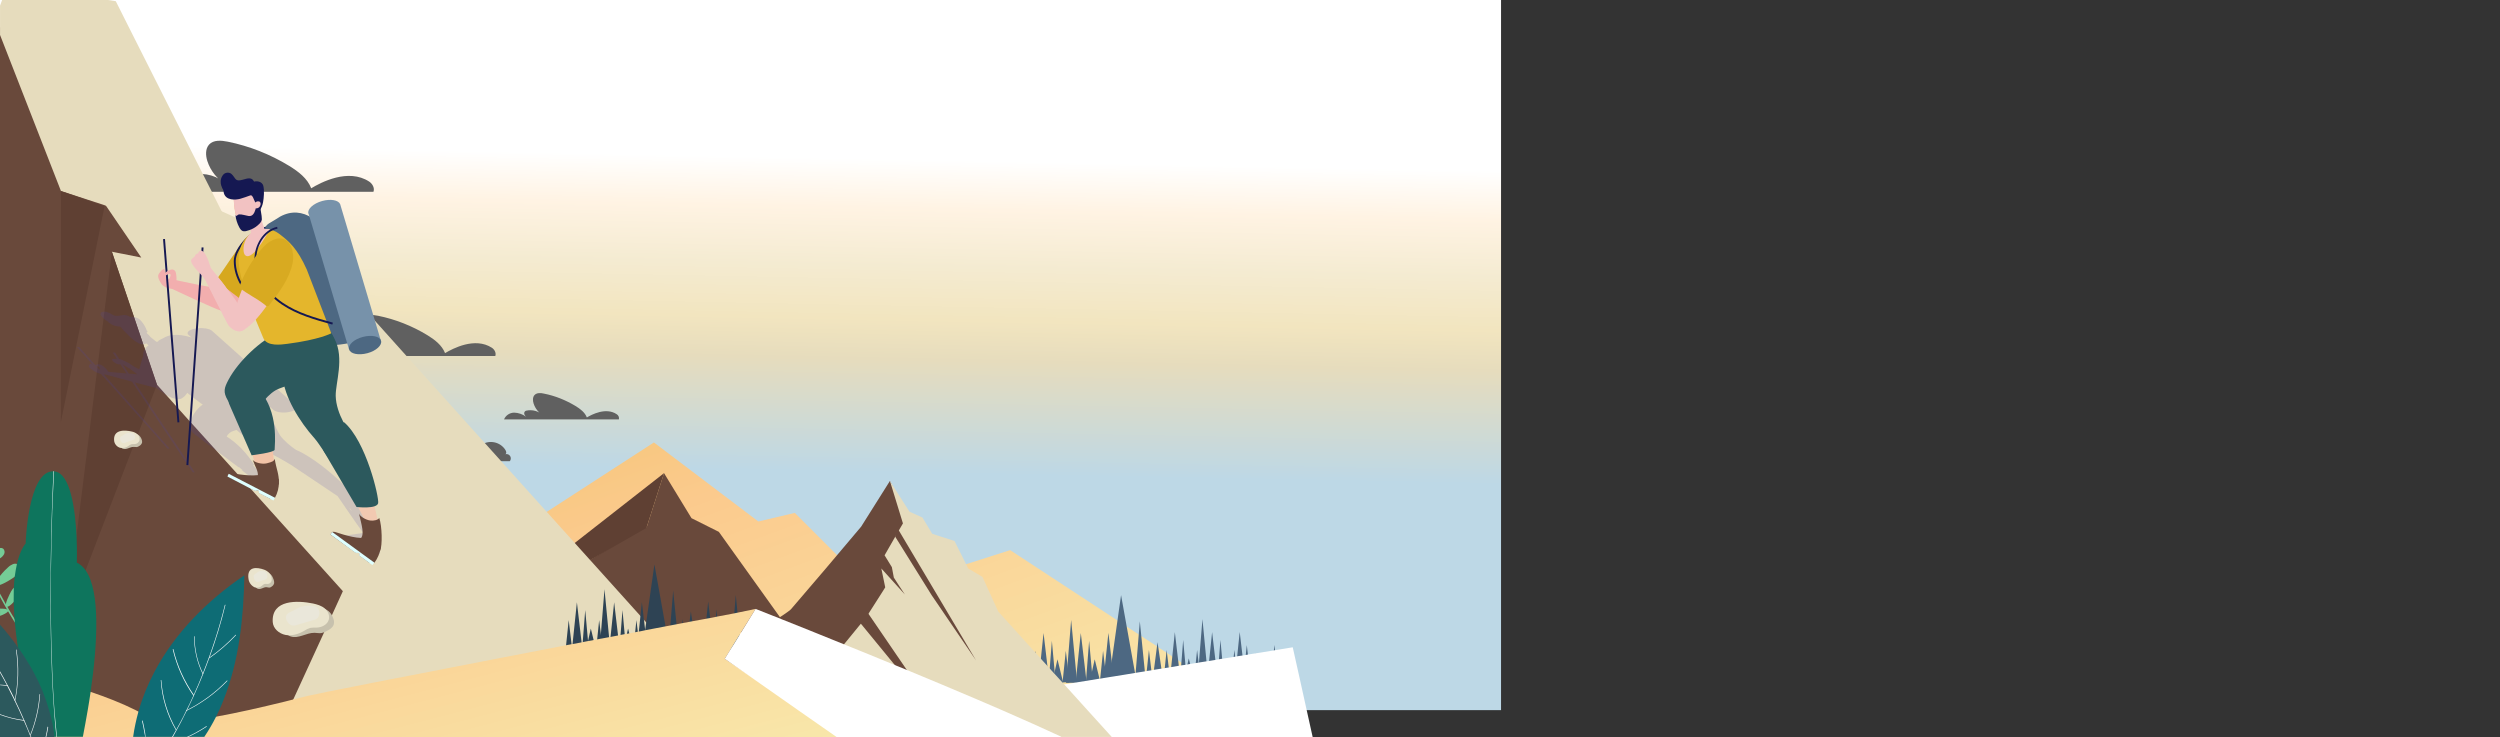 <?xml version="1.0" encoding="utf-8"?>
<!-- Generator: Adobe Illustrator 24.1.2, SVG Export Plug-In . SVG Version: 6.00 Build 0)  -->
<svg version="1.1" id="Group_19199" xmlns="http://www.w3.org/2000/svg" xmlns:xlink="http://www.w3.org/1999/xlink" x="0px"
	 y="0px" viewBox="0 0 1920 566" style="enable-background:new 0 0 1920 566;" xml:space="preserve">
<rect x="0" y="0" width="1920" height="566" fill="#333333" stroke="none"/>
<style type="text/css">
	.st0{fill:none;}
	.st1{fill:#FFFFFF;}
	.st2{fill:url(#SVGID_1_);}
	.st3{fill:url(#SVGID_2_);}
	.st4{fill:#606060;}
	.st5{fill:#69493B;}
	.st6{fill:#5F4033;}
	.st7{fill:#E6DCBD;}
	.st8{fill:#4D6882;}
	.st9{fill:#2E4354;}
	.st10{fill:url(#SVGID_3_);}
	.st11{fill:#C7C1AD;}
	.st12{fill:#EAE4CD;}
	.st13{fill:#EAE7DA;}
	.st14{opacity:0.16;}
	.st15{fill:#463DB4;}
	.st16{fill:#F2AEAE;}
	.st17{fill:#D6A81E;}
	.st18{fill:#151852;}
	.st19{fill:#F2C9B1;}
	.st20{fill:#2C595D;}
	.st21{fill:#DEFFFF;}
	.st22{fill:#F2C3A7;}
	.st23{fill:#E4B62C;}
	.st24{fill:#F2947A;}
	.st25{fill:#F2B18B;}
	.st26{fill:#F2C2C2;}
	.st27{fill:url(#Path_52380_1_);}
	.st28{fill:#7792AA;}
	.st29{fill:#75CC96;}
	.st30{fill:#0E6C75;}
	.st31{fill:url(#SVGID_4_);}
	.st32{display:none;fill:#FFFFFF;}
</style>
<rect class="st0" width="1244.9" height="566"/>
<path class="st1" d="M890.6,22v543.7H0V428.8c-0.1,0.1-0.2,0.2-0.4,0.3V421c0.1,0,0.3-0.1,0.4-0.1V22H890.6z"/>
<path class="st0" d="M890.6,21.8V566H0V428.8c-0.1,0.1-0.2,0.2-0.4,0.3V421c0.1,0,0.3-0.1,0.4-0.1V21.8H890.6z"/>
<linearGradient id="SVGID_1_" gradientUnits="userSpaceOnUse" x1="579.378" y1="120.09" x2="569.91" y2="608.501">
	<stop  offset="0" style="stop-color:#FFFFFF"/>
	<stop  offset="7.700000e-02" style="stop-color:#FFF3E3"/>
	<stop  offset="0.168" style="stop-color:#F4EBD1"/>
	<stop  offset="0.251" style="stop-color:#F2E5BF"/>
	<stop  offset="0.315" style="stop-color:#E6DCBD"/>
	<stop  offset="0.493" style="stop-color:#BDD8E6"/>
	<stop  offset="1" style="stop-color:#BDD8E6"/>
</linearGradient>
<path class="st2" d="M1152.8,0v545.4H0V428.8c-0.1,0.1-0.2,0.2-0.4,0.3V421c0.1,0,0.3-0.1,0.4-0.1V0H1152.8z"/>
<linearGradient id="SVGID_2_" gradientUnits="userSpaceOnUse" x1="647.668" y1="746.218" x2="272.653" y2="-268.681">
	<stop  offset="6.500000e-02" style="stop-color:#F8E9AC"/>
	<stop  offset="0.351" style="stop-color:#FBCA8D"/>
	<stop  offset="0.72" style="stop-color:#E4B934"/>
	<stop  offset="0.971" style="stop-color:#BE9FCF"/>
</linearGradient>
<polygon class="st3" points="941.3,547.3 898.2,566 304.1,566 303.2,565.7 238.3,545.4 223.7,540.8 218.2,539.1 202.2,534 
	237.1,511.4 354.4,435.5 419.9,393.1 502.2,339.8 582.4,400.5 610.4,393.9 642.9,426.4 672.1,455.6 678.3,453.6 689.2,450.2 
	690.5,449.7 702,446.1 707.5,444.3 711.5,443 742,433.3 775.8,422.5 858.2,476.5 865.3,481.2 874.6,487.3 876.5,488.5 888.6,496.4 
	889.6,497.1 889.6,497.1 890.6,497.8 895.8,501.2 896.3,501.5 900.3,504.2 904.8,507.1 907.3,508.8 910.1,510.6 910.4,510.8 
	911.7,511.6 915,513.8 915,513.8 915.7,514.2 917.6,516.7 917.6,516.7 919.9,519.7 919.9,519.7 922.2,522.6 922.2,522.6 923,523.7 
	939.8,545.4 "/>
<g id="Group_19111" transform="translate(114.902 108.201)">
	<path id="Path_52234" class="st4" d="M262.9,158.9c2,1.3,3.4,4,2.6,6.3H127.2c2-4.9,6.8-8.1,12.1-8.1c5.2-0.1,10.3,2.1,14.6,5
		c-1-0.8-1.7-1.8-2.2-2.9c-0.7-1.7,0.1-3.5,1.8-4.2c0.2-0.1,0.3-0.1,0.5-0.2c7.6-1.7,15.5,0.6,20.9,6.2c-5.7-3.2-10.1-8.5-12.1-14.8
		c-1.1-3.4-1.3-7.5,1.1-10.1c2.8-3,7.5-2.6,11.5-1.8c13.4,2.7,26.2,7.8,37.9,14.9c5.6,3.4,11.2,7.7,13.6,13.8
		C232.8,159.5,249.8,150.4,262.9,158.9z"/>
	<path id="Path_52235" class="st4" d="M168.7,31.3c2.5,1.7,4.3,5,3.2,7.8H0c2.3-6.1,8.5-9.9,15-10.1s12.8,2.6,18.2,6.2
		c-1.2-1-2.1-2.2-2.7-3.7c-0.8-2.1,0.2-4.4,2.2-5.2c0.2-0.1,0.4-0.1,0.6-0.2c9.4-2.1,19.3,0.8,26,7.7c-7.1-4-12.5-10.6-15-18.4
		c-1.3-4.2-1.6-9.3,1.4-12.6c3.4-3.7,9.3-3.2,14.3-2.2c16.7,3.4,32.6,9.7,47.2,18.6c7,4.3,14,9.6,16.9,17.2
		C131.4,32,152.5,20.7,168.7,31.3z"/>
	<path id="Path_52236" class="st4" d="M276.6,246c1.2-1.4,1-3.5-0.4-4.7c-1-0.9-2.5-1-3.7-0.4c0.8-0.1,1.4-0.7,1.4-1.5
		c0-0.8-0.3-1.5-0.7-2.1c-3.9-6.1-12.1-7.9-18.2-4c-2.7,1.7-4.7,4.4-5.6,7.6c0.6-0.7-0.2-1.8-1-2.3c-1.9-1.2-4.3-1.6-6.4-0.9
		c-2.1,0.8-5,3.3-3.2,6.3c-7.7,0.1-15.5,0.8-23.1,2L276.6,246z"/>
</g>
<path id="Path_52240" class="st4" d="M473.6,318.1c1.4,0.8,2.1,2.5,1.7,4h-88.2c1.3-3.1,4.3-5.1,7.7-5.2c3.4,0.1,6.6,1.2,9.3,3.2
	c-0.6-0.5-1.1-1.1-1.4-1.9c-0.4-1.1,0.1-2.3,1.1-2.7c0.1,0,0.2-0.1,0.3-0.1c4.8-1.1,9.9,0.4,13.4,3.9c-3.7-2.1-6.4-5.4-7.7-9.4
	c-0.7-2.2-0.8-4.8,0.7-6.5c1.8-1.9,4.8-1.7,7.3-1.1c8.6,1.7,16.7,5,24.2,9.5c3.6,2.2,7.2,4.9,8.7,8.8
	C454.4,318.4,465.3,312.6,473.6,318.1z"/>
<g id="Group_19133" transform="translate(-111.077 -12.579)">
	<g id="Group_19113" transform="translate(430.15 375.941)">
		<path id="Path_52241" class="st5" d="M285.7,118.7L233,45.1L212,34.6L190.9,0l-13.5,42.1c0,0,8.9-6.9-35.4,19.7S0,148.8,0,148.8
			L285.7,118.7z"/>
		<path id="Path_52242" class="st6" d="M190.9,0l-13.5,42.1L27.5,127.8L190.9,0z"/>
	</g>
	<g id="Group_19114" transform="translate(0 0)">
		<path class="st5" d="M486.2,578.6c-0.4-0.1-0.7-0.2-1.1-0.3c-11.5-3.2-20.3-4.5-23.8-2c-1,0.7-1.9,1.4-3,2
			c-0.2,0.1-0.3,0.2-0.5,0.3H146.5c-0.2,0.8-0.4,1.6-0.6,2.4c-0.2,0-0.3,0.1-0.5,0.1c0.2-0.8,0.4-1.7,0.6-2.5h-35V441.4
			c-0.1,0.1-0.2,0.2-0.4,0.3v-8.1c0.1,0,0.3-0.1,0.4-0.1V33c0.3,0.4,0.7,0.9,1.2,1.4c0,0.1,0.1,0.1,0.2,0.2
			c8.1,9.7,34.4,41.1,70,83.4c17.3,20.6,36.8,43.7,57.5,68.1c6.6,7.8,13.4,15.8,20.2,23.9c1.6,1.9,3.2,3.8,4.8,5.6
			c0.5,0.5,0.9,1.1,1.3,1.6c1.5,1.8,3,3.6,4.6,5.4c2.4,2.9,4.9,5.8,7.3,8.7c0.9,1.1,1.8,2.2,2.8,3.3c0.7,0.8,1.3,1.6,2,2.3
			c2.5,3,5.1,6,7.7,9c0.6,0.7,1.2,1.4,1.8,2.2c0,0.1,0.1,0.1,0.2,0.2c1.7,2,3.4,4,5.1,6c2.1,2.5,4.2,4.9,6.3,7.4
			c3.2,3.8,6.4,7.5,9.6,11.3c0,0,0,0,0,0c0.3,0.4,0.6,0.7,0.9,1.1c0.2,0.3,0.5,0.6,0.8,0.9c4.5,5.3,9,10.6,13.5,15.8
			c4.1,4.8,8.2,9.6,12.3,14.4c10.2,11.9,20.3,23.7,30.2,35.2c2.3,2.7,4.6,5.3,6.8,7.9c4.9,5.6,9.6,11.2,14.4,16.7l0,0
			c27.3,31.5,52.4,60.2,73,83.2c9.9,11.1,18.8,20.8,26.4,28.9c1.5,1.6,3,3.2,4.4,4.7c0.5,0.5,1,1,1.4,1.5
			c11.8,12.3,19.4,19.6,21.7,20.1c0.6,0.1,7.8,2.5,19.4,6.4c0,0,0,0,0,0c2.1,0.7,4.3,1.5,6.7,2.3c0.5,0.2,1.1,0.4,1.6,0.5h0
			c0.6,0.2,1.1,0.4,1.7,0.6h0.2c0.4,0.1,0.7,0.3,1.1,0.5h0c19.3,6.5,45.5,15.4,72.7,24.7c7.9,2.7,15.8,5.4,23.8,8.1l0,0
			c3.1,1.1,6.2,2.1,9.3,3.2c8.4,2.9,16.6,5.7,24.5,8.4c23.7,8.2,44.6,15.5,58.1,20.3c0.3,0.1,0.6,0.2,0.8,0.3H486.2z"/>
		<path class="st7" d="M658.9,548l-2.9,1.5l-16.5,8.4l-39.7,20.3l-0.6,0.3h-276l0.1-0.3l9.3-20.3l2.1-4.6l1.6-3.5l11.9-25.9
			l11.8-25.7l6-13.2l8.4-18.4l-71.1-79l0,0l-2.9-3.3h0l-1.6-1.8l-2.5-2.7l-2.9-3.2l-15.7-17.4h0l0,0l0,0l-19.8-21.9l-0.6-0.6
			l-0.8-0.9l-8.6-9.6l-1.6-1.8l-7.8-8.7c0,0,0,0,0,0c0,0,0,0,0,0l-6.8-7.6l-9.3-27.4l-1.3-3.7l-7-20.7L197,205.9v0l22.6,4.5
			l-27.2-39.9h0l-14.9-21.8l4.9-30.8l10.3-64.7l66.8,93.7l9.2,12.9l9.7,13.7l2.8,1.3l10.9,4.9l0.7,0.3l9.9,4.5l0.6,0.3l3.1,1.4
			l1.4,0.6l3.2,1.4l1,0.5l0.2,0.1l0.6,0.3l2,0.9l1.4,0.6l0.9,0.4l0.6,0.3l0.2,0.1l10.4,4.7c0,0,0,0,0,0l2.3,1l1.5,0.7l19.9,8.9
			l7.3,8.1l31.5,35l4.3,4.8l3.8,4.2l24.4,27.2l60,66.7l12.6,14l35,38.9l21.5,23.9l11.7,13l0.2,0.2l38.6,42.9l2.7,3l1.8,2l4.4,4.9
			l8.3,9.2l4.5,5l0.7,0.8l2.1,2.4l13.4,14.9l17.1,19.1L658.9,548z"/>
		<polygon class="st7" points="296.2,204.5 295.3,204.2 295.2,204.2 295.2,204.2 294.9,204.1 293.7,203.7 293.7,203.7 293.5,203.6 
			239.9,186.1 192.4,170.5 192.4,170.5 158.3,159.4 157.9,159.3 157.9,159.3 111.1,39.4 111.1,16.9 112.7,12.6 194.2,12.6 200,13.5 
			210.5,34.4 210.6,34.6 266.9,146.3 273.8,159.9 281.3,174.8 294.8,201.6 294.9,201.9 295.5,203.1 295.6,203.2 295.7,203.5 		"/>
		<path id="Path_52246" class="st6" d="M157.9,159.3l-0.1,177.6l33.6-166L157.9,159.3z"/>
		<path id="Path_52247" class="st6" d="M197,205.9l-35.4,284.3l70-182.1L197,205.9z"/>
	</g>
	<g id="Group_19122" transform="translate(903.717 469.641)">
		<g id="Group_19118" transform="translate(58.838)">
			<g id="Group_19115" transform="translate(75.423 28.288)">
				<path id="Path_52248" class="st8" d="M25.2,0l4.5,38.3l-8.5,0.1L25.2,0z"/>
				<path id="Path_52249" class="st8" d="M4,0.1l4.5,38.3L0,38.5L4,0.1z"/>
				<path id="Path_52250" class="st8" d="M21.1,13.8L24,38l-5.4,0L21.1,13.8z"/>
				<path id="Path_52251" class="st8" d="M14.7,20.3l4.4,18l-8.5,0.1L14.7,20.3z"/>
				<path id="Path_52252" class="st8" d="M10.4,6.1l2.9,32l-5.4,0L10.4,6.1z"/>
			</g>
			<g id="Group_19116" transform="translate(102.062 38.265)">
				<path id="Path_52253" class="st8" d="M25.2,0l4.5,38.3l-8.5,0.1L25.2,0z"/>
				<path id="Path_52254" class="st8" d="M4,0.1l4.5,38.3L0,38.5L4,0.1z"/>
				<path id="Path_52255" class="st8" d="M21.1,13.8L24,38l-5.4,0L21.1,13.8z"/>
				<path id="Path_52256" class="st8" d="M14.7,20.3l4.4,18l-8.5,0.1L14.7,20.3z"/>
				<path id="Path_52257" class="st8" d="M10.4,6.1l2.9,32l-5.4,0L10.4,6.1z"/>
			</g>
			<g id="Group_19117">
				<path id="Path_52258" class="st8" d="M72,18.4l4.6,48.2l-8.5,0.1L72,18.4z"/>
				<path id="Path_52259" class="st8" d="M50.8,28.4l4.5,38.3l-8.5,0.1L50.8,28.4z"/>
				<path id="Path_52260" class="st8" d="M37.5,36.1L42,66.8l-8.5,0.1L37.5,36.1z"/>
				<path id="Path_52261" class="st8" d="M23.9,20.1l4.7,46.8l-8.5,0.1L23.9,20.1z"/>
				<path id="Path_52262" class="st8" d="M9.5,0l12,66.9L0,67.1L9.5,0z"/>
				<path id="Path_52263" class="st8" d="M67.9,42.1l2.9,24.2l-5.4,0L67.9,42.1z"/>
				<path id="Path_52264" class="st8" d="M44.5,42.1l2.9,24.2l-5.4,0L44.5,42.1z"/>
				<path id="Path_52265" class="st8" d="M30.9,42.1l2.9,24.2l-5.4,0L30.9,42.1z"/>
				<path id="Path_52266" class="st8" d="M61.5,48.6l4.4,18l-8.5,0.1L61.5,48.6z"/>
				<path id="Path_52267" class="st8" d="M57.2,34.4l2.9,32l-5.4,0L57.2,34.4z"/>
			</g>
		</g>
		<g id="Group_19121" transform="translate(0 19.08)">
			<g id="Group_19119" transform="translate(33.414 9.9)">
				<path id="Path_52268" class="st8" d="M25.2,0l4.5,38.3l-8.5,0.1L25.2,0z"/>
				<path id="Path_52269" class="st8" d="M4,0.1l4.5,38.3L0,38.5L4,0.1z"/>
				<path id="Path_52270" class="st8" d="M21.1,13.8L24,38l-5.4,0L21.1,13.8z"/>
				<path id="Path_52271" class="st8" d="M14.7,20.3l4.4,18l-8.5,0.1L14.7,20.3z"/>
				<path id="Path_52272" class="st8" d="M10.4,6.1l2.9,32l-5.4,0L10.4,6.1z"/>
			</g>
			<g id="Group_19120">
				<path id="Path_52273" class="st8" d="M30,0l4.6,48.2l-8.5,0.1L30,0z"/>
				<path id="Path_52274" class="st8" d="M8.8,10l4.5,38.3l-8.5,0.1L8.8,10z"/>
				<path id="Path_52275" class="st8" d="M25.9,23.7l2.9,24.2l-5.4,0L25.9,23.7z"/>
				<path id="Path_52276" class="st8" d="M2.5,23.7l2.9,24.2l-5.4,0L2.5,23.7z"/>
				<path id="Path_52277" class="st8" d="M19.5,30.2l4.4,18l-8.5,0.1L19.5,30.2z"/>
				<path id="Path_52278" class="st8" d="M15.2,16l2.9,32l-5.4,0L15.2,16z"/>
			</g>
		</g>
	</g>
	<polygon class="st1" points="1119.2,578.6 903.3,578.6 902.8,578.3 898.4,575.8 867.5,557.9 854.2,550.3 860.3,549.3 928.4,538.2 
		936.8,536.9 937.2,536.8 938.3,536.6 945.1,535.5 945.4,535.5 948.2,535 950.2,534.7 955.4,533.8 956,533.8 958.8,533.3 960.7,533 
		963.1,532.6 966.3,532.1 982.8,529.4 983.3,529.3 990.3,528.2 991.8,527.9 995.3,527.4 997.3,527 1001.7,526.3 1003,526.1 
		1005.6,525.7 1008.7,525.2 1010.6,524.9 1016.4,523.9 1018.2,523.6 1021.2,523.2 1021.5,523.1 1023,522.9 1025.1,522.5 
		1029.4,521.8 1031.6,521.5 1031.8,521.4 1037.6,520.5 1039.7,520.2 1044.5,519.4 1047.2,518.9 1049.7,518.5 1058.5,517.1 
		1059.7,516.9 1061.3,516.6 1065.3,516 1067.8,515.6 1069.5,515.3 1069.9,515.2 1075,514.4 1075,514.4 1089.4,512.1 1090.3,511.9 
		1103.9,509.7 1108.9,532.1 1114.6,557.9 	"/>
	<g id="Group_19124" transform="translate(612.032 381.953)">
		<g id="Group_19123">
			<path id="Path_52280" class="st5" d="M182.5,0l-22.1,35.1l-27.1,32.1c0,0-20.6,24.1-26.6,31.1S0,162.4,0,162.4l133.8,7.5
				L201,93.2V51.6l-3.5-22.6L182.5,0z"/>
			<polygon class="st7" points="352.9,196.6 304.2,196.6 302.3,196.3 286.4,193.8 221.8,183.7 220.8,183.5 172.5,176 133.8,169.9 
				143.4,130.3 147.2,125.5 160.2,109.6 164.9,103.8 166,102 177.3,84.3 178.9,81.7 175.9,67.2 188.2,80.8 194,87.2 189.5,80.4 
				185.5,74.2 184,66.2 178.4,57.1 186.6,42.8 189.3,38.1 192.5,32.6 182.5,0 197.5,23.6 207.5,28.1 215,40.6 232.1,46.1 241,63.9 
				242.6,67.2 253.6,73.7 265.7,100.3 294.1,131.7 294.4,132 298.4,136.5 303.4,142 305.2,144 308.7,147.9 309.2,148.4 315.2,155 
				316.4,156.3 334.2,176 352.6,196.3 			"/>
		</g>
		<path id="Path_52282" class="st5" d="M188.5,36.6l60.2,101.3l-34.1-50.1l-28.1-45.1L188.5,36.6z"/>
		<path id="Path_52283" class="st5" d="M163.4,98.2l62.7,91.8l-72.4-88.3L163.4,98.2z"/>
	</g>
	<g id="Group_19132" transform="translate(545.329 446.043)">
		<g id="Group_19128" transform="translate(58.838)">
			<g id="Group_19127">
				<path id="Path_52294" class="st9" d="M72,23.4l4.6,48.2l-8.5,0.1L72,23.4z"/>
				<path id="Path_52295" class="st9" d="M50.8,28.4l4.5,38.3l-8.5,0.1L50.8,28.4z"/>
				<path id="Path_52296" class="st9" d="M37.5,36.1L42,66.8l-8.5,0.1L37.5,36.1z"/>
				<path id="Path_52297" class="st9" d="M23.9,20.1l4.7,46.8l-8.5,0.1L23.9,20.1z"/>
				<path id="Path_52298" class="st9" d="M9.5,0l12,66.9L0,67.1L9.5,0z"/>
				<path id="Path_52299" class="st9" d="M67.9,42.1l2.9,24.2l-5.4,0L67.9,42.1z"/>
				<path id="Path_52300" class="st9" d="M44.5,42.1l2.9,24.2l-5.4,0L44.5,42.1z"/>
				<path id="Path_52301" class="st9" d="M30.9,42.1l2.9,24.2l-5.4,0L30.9,42.1z"/>
				<path id="Path_52302" class="st9" d="M61.5,48.6l4.4,18l-8.5,0.1L61.5,48.6z"/>
				<path id="Path_52303" class="st9" d="M57.2,34.4l2.9,32l-5.4,0L57.2,34.4z"/>
			</g>
		</g>
		<g id="Group_19131" transform="translate(0 19.08)">
			<g id="Group_19129" transform="translate(33.414 9.9)">
				<path id="Path_52304" class="st9" d="M25.3,0l4.5,38.3l-8.5,0.1L25.3,0z"/>
				<path id="Path_52305" class="st9" d="M4,0.1l4.5,38.3L0,38.5L4,0.1z"/>
				<path id="Path_52306" class="st9" d="M21.1,13.8L24,38l-5.4,0L21.1,13.8z"/>
				<path id="Path_52307" class="st9" d="M14.7,20.3l4.4,18l-8.5,0.1L14.7,20.3z"/>
				<path id="Path_52308" class="st9" d="M10.4,6.1l2.9,32l-5.4,0L10.4,6.1z"/>
			</g>
			<g id="Group_19130">
				<path id="Path_52309" class="st9" d="M30,0l4.6,48.2l-8.5,0.1L30,0z"/>
				<path id="Path_52310" class="st9" d="M8.8,10l4.5,38.3l-8.5,0.1L8.8,10z"/>
				<path id="Path_52311" class="st9" d="M25.9,23.7l2.9,24.2l-5.4,0L25.9,23.7z"/>
				<path id="Path_52312" class="st9" d="M2.5,23.7l2.9,24.2l-5.4,0L2.5,23.7z"/>
				<path id="Path_52313" class="st9" d="M19.5,30.2l4.4,18l-8.5,0.1L19.5,30.2z"/>
				<path id="Path_52314" class="st9" d="M15.2,16l2.9,32l-5.4,0L15.2,16z"/>
			</g>
		</g>
	</g>
</g>
<g id="Group_19134" transform="translate(-178.403 465.648)">
	<linearGradient id="SVGID_3_" gradientUnits="userSpaceOnUse" x1="539.193" y1="243.573" x2="337.151" y2="-532.408">
		<stop  offset="6.500000e-02" style="stop-color:#F8E9AC"/>
		<stop  offset="0.351" style="stop-color:#FBCA8D"/>
		<stop  offset="0.72" style="stop-color:#E4B934"/>
		<stop  offset="0.971" style="stop-color:#BE9FCF"/>
	</linearGradient>
	<path class="st10" d="M825.4,100.4H213.9c-0.2,0.8-0.4,1.6-0.6,2.4c-0.2,0-0.3,0.1-0.5,0.1c0.2-0.8,0.4-1.7,0.6-2.5h-35V42.6
		l13.5,4.5l0.5,0.1l2.8,0.9l9.4,3.1v0l13.9,4.6l0.5,0.2l8.4,2.8l0.5,0.2l7.9,2.6c4,1.3,8.1,2.7,12.2,4.1c11.7,4,23.3,8.4,34.3,13.9
		c0.8,0.4,1.7,0.9,2.5,1.3c1,0.5,1.9,1,2.9,1.6c4.5,2.5,9,5.3,14,6.4c2.9,0.7,5.9,0.8,9,0.7c0.2,0,0.3,0,0.5,0
		c1.8-0.1,3.6-0.3,5.4-0.5h0c0.2,0,0.4-0.1,0.6-0.1c0.2,0,0.3,0,0.5-0.1c8.9-1.1,17.7-2.5,26.5-4.1c8.6-1.6,17.1-3.3,25.6-5.2
		c9-2,17.9-4.1,26.9-6.3c2.4-0.6,4.7-1.2,7.1-1.8c3.5-0.9,6.9-1.7,10.4-2.6c6.8-1.7,75.8-15.2,150.4-29.6c0,0,0,0,0,0
		c13.8-2.7,27.8-5.4,41.5-8c0,0,0,0,0,0c2.4-0.5,4.7-0.9,7.1-1.4c1.4-0.3,2.8-0.5,4.2-0.8c0.3,0,0.5-0.1,0.7-0.1
		c2.3-0.5,4.6-0.9,7-1.3c0.3-0.1,0.6-0.1,0.9-0.2c1.4-0.3,2.7-0.5,4-0.8c0,0,0,0,0.1,0c1.4-0.3,2.9-0.5,4.3-0.8
		c0.9-0.2,1.8-0.4,2.7-0.5c0.8-0.2,1.7-0.3,2.5-0.5c0.2,0,0.5-0.1,0.7-0.1c2-0.4,3.9-0.8,5.9-1.1c0.4-0.1,0.8-0.2,1.2-0.2
		c1.9-0.4,3.8-0.7,5.7-1.1c0.6-0.1,1.3-0.3,1.9-0.4c1-0.2,2.1-0.4,3.1-0.6c0.6-0.1,1.2-0.2,1.8-0.3c0.6-0.1,1.2-0.2,1.8-0.3
		c1.5-0.3,3.1-0.6,4.6-0.9c0.7-0.1,1.3-0.3,2-0.4c0.3,0,0.5-0.1,0.8-0.1c1.6-0.3,3.3-0.6,4.8-1h0c1.8-0.3,3.5-0.7,5.2-1
		c3.6-0.7,7-1.4,10.5-2c1.3-0.2,2.5-0.5,3.7-0.7c1.6-0.3,3.2-0.6,4.7-0.9c1.4-0.3,2.8-0.5,4.1-0.8c0.2,0,0.4-0.1,0.6-0.1
		c1.8-0.3,3.5-0.7,5.3-1c0.7-0.1,1.4-0.3,2.1-0.4c2-0.4,4-0.8,5.9-1.1c0,0,0.1,0,0.1,0c1.7-0.3,3.3-0.6,4.9-0.9
		c1-0.2,1.9-0.4,2.8-0.5c1.5-0.3,3-0.6,4.5-0.9c0.3-0.1,0.6-0.1,0.9-0.2c4.9-1,9.4-1.8,13.2-2.5c0.8-0.2,1.6-0.3,2.4-0.5
		C753.6,3,758.7,2,758.7,2l-11.3,18.2l-1,1.6l-4.7,7.6l-0.7,1.2l-0.8,1.3v0l0,0l-1.4,2.3l-3.8,6.1l0,0l47.6,31.7h0l0,0l11.7,7.8
		l30.6,20.3L825.4,100.4z"/>
	<path class="st1" d="M993.6,100.4H820.9l-0.4-0.3l-29.1-20.3L780,71.8h0l-45-31.5l0,0l3.8-6.2l1.4-2.2l0.9-1.4l0.7-1.1v0l4.7-7.6
		l1-1.6L758.7,2c0,0,6.6,2.6,17.7,7c0.7,0.3,1.5,0.6,2.2,0.9c12.1,4.8,28.9,11.5,48,19.3c6,2.4,12.3,5,18.8,7.6
		c6.6,2.7,13.4,5.5,20.2,8.3c3.1,1.3,6.2,2.5,9.3,3.8c17.6,7.3,35.6,14.8,52.7,22.1c6.8,2.9,13.5,5.8,20,8.6
		c17,7.4,32.6,14.4,45.3,20.3C993.2,100.2,993.4,100.3,993.6,100.4z"/>
</g>
<path class="st1" d="M40.2,393.8c0,0-0.1,0-0.1,0c-0.1-0.1-0.1-0.2-0.1-0.3c2.3-3.8,5.1-7.3,8.2-10.5c0.1-0.1,0.2-0.1,0.3,0
	c0.1,0.1,0.1,0.2,0,0.3c-3.1,3.2-5.8,6.6-8.1,10.4C40.3,393.8,40.3,393.8,40.2,393.8z"/>
<path class="st1" d="M39.3,408.6c0,0-0.1,0-0.1,0c-2.3-1.4-3.9-3.8-5.3-5.9c-1.9-2.8-3.8-5.7-5.4-8.7c-0.1-0.1,0-0.2,0.1-0.3
	c0.1-0.1,0.2,0,0.3,0.1c1.6,3,3.5,5.8,5.4,8.6c1.4,2,2.9,4.4,5.1,5.7c0.1,0.1,0.1,0.2,0.1,0.3C39.5,408.6,39.4,408.6,39.3,408.6z"/>
<path class="st1" d="M39.1,440.7c-0.1,0-0.1,0-0.1-0.1c-0.1-0.1-0.1-0.2,0-0.3c3-3.4,5.6-7.3,8.1-11c2.5-3.7,5-7.5,8-10.9
	c0.1-0.1,0.2-0.1,0.3,0c0.1,0.1,0.1,0.2,0,0.3c-3,3.4-5.5,7.2-7.9,10.8c-2.5,3.7-5.1,7.6-8.1,11C39.3,440.7,39.2,440.7,39.1,440.7z"
	/>
<path class="st1" d="M38.9,461c-0.1,0-0.1,0-0.1-0.1c-7.4-6.7-13.1-14.8-17-24c0-0.1,0-0.2,0.1-0.3c0.1,0,0.2,0,0.3,0.1
	c3.9,9.1,9.6,17.1,16.9,23.9c0.1,0.1,0.1,0.2,0,0.3C39,461,38.9,461,38.9,461z"/>
<path class="st1" d="M39.6,492.1c0,0-0.1,0-0.1,0c-0.1-0.1-0.1-0.2,0-0.3c9.1-11.8,18.7-23.5,28.4-34.8c0.1-0.1,0.2-0.1,0.3,0
	c0.1,0.1,0.1,0.2,0,0.3c-9.7,11.3-19.2,23.1-28.3,34.8C39.7,492.1,39.7,492.1,39.6,492.1z"/>
<path class="st1" d="M40.1,514.2c0,0-0.1,0-0.1,0c-10.5-6.8-17.6-17.8-23.9-27.5c-0.1-0.1,0-0.2,0.1-0.3c0.1-0.1,0.2,0,0.3,0.1
	c6.3,9.7,13.4,20.7,23.8,27.4c0.1,0.1,0.1,0.2,0.1,0.3C40.3,514.1,40.2,514.2,40.1,514.2z"/>
<path class="st1" d="M41.1,529c-0.1,0-0.2-0.1-0.2-0.1c0-0.1,0-0.2,0.1-0.3c6.1-2.2,11.9-6.4,17.3-12.4c4.8-5.4,8.6-11.7,12.3-17.7
	c0.1-0.1,0.2-0.1,0.3-0.1c0.1,0.1,0.1,0.2,0.1,0.3c-3.7,6-7.6,12.3-12.4,17.7C53.3,522.6,47.4,526.8,41.1,529
	C41.2,529,41.2,529,41.1,529z"/>
<g id="Group_19171" transform="translate(59.063 132.569)">
	<g id="Group_19166">
		<g id="Group_19136" transform="translate(28.519 198.17)">
			<path id="Path_52324" class="st11" d="M21.3,7c0.3,0.7,0.3,1.5,0.2,2.3c-0.4,1.1-1.2,2-2.2,2.5c-0.5,0.4-1.2,0.7-1.8,0.8
				c-0.8,0-1.6,0-2.4-0.1c-2.9-0.1-5.5,2.4-8.3,1.4c-0.7-0.2-1.2-0.7-1.5-1.4c-0.5-1.1,0.2-2.3,0.8-3.3c1.3-1.9,2.9-3.6,4.7-5
				C14.3,1.7,19.4,1.3,21.3,7z"/>
			<g id="Group_19135">
				<path id="Path_52325" class="st12" d="M13.7,0.7c1.6,0.3,3,1,4.2,2c1.3,1.2,1.9,2.9,1.7,4.6c-0.5,1.8-2.2,3.1-4.1,3
					c-0.7,0-1.4,0-2.1,0.1c-0.8,0.3-1.5,0.7-2.1,1.2c-1.8,1.4-4.2,2-6.5,1.6C2.4,12.6,0.5,10.5,0.1,8C-1-1.1,8.3-0.6,13.7,0.7z"/>
				<path id="Path_52326" class="st13" d="M15.3,6.8c-0.4,0.2-0.7,0.4-1.2,0.5L8.7,9.2C8.1,9.5,7.4,9.6,6.8,9.5
					C6.1,9.2,5.5,8.7,5.2,8C4.7,7.3,4.5,6.5,4.6,5.7c0.2-1.1,1.3-1.5,2.1-2c0.8-0.4,1.5-1,2.3-1.4c1.8-0.8,3.8-0.8,5.7-0.2
					C16.4,2.9,16.7,5.8,15.3,6.8z"/>
			</g>
		</g>
		<g id="Group_19138" transform="translate(150.39 329.63)">
			<path id="Path_52327" class="st11" d="M46.7,13.3c0.5,1.4,0.5,2.9,0.1,4.3c-0.8,2.3-3.1,3.7-5.3,4.8c-1.3,0.8-2.7,1.3-4.1,1.6
				c-1.7,0.3-3.5-0.2-5.3-0.2c-6.3-0.1-12.4,4.8-18.3,2.8c-1.4-0.4-2.5-1.3-3.1-2.6c-0.8-2.2,0.7-4.5,2.3-6.3
				c3.1-3.8,6.9-7.1,11-9.7C32.2,3.3,43.4,2.4,46.7,13.3z"/>
			<g id="Group_19137">
				<path id="Path_52328" class="st12" d="M31,1.3c3.2,0.7,6.5,1.7,9,3.8s4,5.7,3,8.8c-1.2,3.8-5.5,5.8-9.4,5.9
					c-1.6-0.1-3.1,0-4.7,0.2c-1.7,0.5-3.3,1.3-4.8,2.3c-4.3,2.5-9.5,4.1-14.4,3.1S0.3,20.5,0,15.5C-1-2,19.3-1.1,31,1.3z"/>
				<path id="Path_52329" class="st13" d="M33.6,13.1c-0.8,0.5-1.7,0.8-2.6,1l-12.3,3.6c-1.3,0.5-2.7,0.7-4.1,0.4
					c-1.4-0.5-2.6-1.5-3.3-2.8c-1-1.3-1.4-2.9-1-4.5c0.7-2,3-2.9,5-3.8c1.7-0.8,3.4-2,5.2-2.7c3.3-1.3,9.2-1.9,12.6-0.5
					C36.6,5.4,36.8,11,33.6,13.1z"/>
			</g>
		</g>
		<g id="Group_19140" transform="translate(131.608 303.702)">
			<path id="Path_52330" class="st11" d="M19.5,8.9c0.3,0.8,0.4,1.7,0.4,2.6c-0.2,1.1-0.9,2.1-1.9,2.7c-0.5,0.4-1,0.7-1.6,0.8
				c-0.7,0-1.5-0.1-2.2-0.3c-2.6-0.3-4.8,2.4-7.4,1c-0.7-0.4-1.2-1-1.5-1.7c-0.4-1.2-0.2-2.6,0.5-3.6c1-2,2.3-3.8,3.9-5.3
				C12.7,2.5,17.4,2.3,19.5,8.9z"/>
			<g id="Group_19139">
				<path id="Path_52331" class="st12" d="M12.1,1.2c1.5,0.5,2.9,1.4,4,2.6c1.3,1.5,2,3.4,1.9,5.3c-0.1,1.8-1.6,3.2-3.5,3.1
					c0,0,0,0-0.1,0c-0.6-0.1-1.3-0.1-1.9,0c-0.7,0.3-1.3,0.7-1.8,1.2c-1.5,1.5-3.7,2-5.8,1.4c-2.5-1.2-4.3-3.5-4.7-6.3
					C-1.4-1.8,7.1-0.6,12.1,1.2z"/>
				<path id="Path_52332" class="st13" d="M14,8.3c-0.3,0.2-0.6,0.4-1,0.5l-4.9,1.7c-0.5,0.3-1.1,0.3-1.7,0.1
					c-0.7-0.4-1.2-1-1.6-1.8C4.3,8.1,4.1,7.2,4.1,6.2C4.3,5,5.2,4.6,5.9,4.1c0.6-0.5,1.3-1,2-1.4c1.7-0.7,3.6-0.7,5.2,0.1
					C14.7,3.9,15.2,7.2,14,8.3z"/>
			</g>
		</g>
		<g id="Group_19165">
			<g id="Group_19141" transform="translate(0 106.84)" class="st14">
				<path id="Path_52333" class="st15" d="M232.6,184.4L232.6,184.4c0-0.1-0.1-0.2-0.1-0.4c-0.5-2-2-6.1-3.8-10.8v0
					c-0.7-1.9-1.5-3.9-2.3-5.9v0c-1-2.5-2.1-5-3.1-7.4c-1.6-3.7-3.2-7.2-4.6-9.7c-1-1.9-1.9-3.3-2.5-3.9c-0.1,0.3-0.3,0.5-0.5,0.6
					l-2.6-2.7l0,0l-2.8-2.8c0.5-0.2,0.8-0.3,1-0.6v0c0.2-0.2,0.2-0.4,0.1-0.7c-0.1-0.3-0.6-1-1.4-1.9l0,0c-1.2-1.4-3-3.3-5.4-5.6
					c-8.5-8.3-23.4-20.9-36-26.4l-0.1,0.1c-4.4-3-9.4-7.2-12.3-11.1c-1.7-2.4-3-5.8-5-9.6c-2-3.8-4.6-7.9-9-11.7
					c1.9-0.1,3.9-0.2,5.8-0.5c0.2,0,0.4,0,0.5-0.1l2.3,2h0l0,0c2,1.9,7.5,2.7,12.2,1.7c1.7-0.3,3-0.8,4-1.4c1.8-1.1,2.2-2.4,0.9-3.6
					c-0.1-0.1-0.3-0.3-0.5-0.4l-4.5-4.1l-9-8.1l-26-23.2l-24.3-21.7l0,0c-2-1.5-6.6-2.3-10.9-1.8c-0.5,0-1,0.1-1.5,0.2l-0.2,0
					c-5,0.9-7.4,3.1-5.2,5c0.2,0.1,0.3,0.3,0.5,0.4l1.8,1.5c-5.4-1.7-10.4-2.4-14.8-1.9c-0.5,0.1-1,0.1-1.4,0.2
					c-2,0.4-3.8,1.1-5.4,2.1c-1.3,0.8-3.8,1.5-4.2,2.7c-0.4,0.1-0.8,0.1-1.2,0.2l-4.5-3.6c-0.7-1-1.6-1.9-2.6-2.7
					c-0.2-0.2-0.3-0.5-0.5-0.7c0,0,0-0.1,0-0.1c0.2-0.1,0.3-0.2,0.5-0.3c0.4-0.4,0.2-1-0.5-1.4c-0.1-0.5-0.2-1-0.4-1.4
					c-1.2-2.6-2.8-5-4.9-7c-1.3-1-2.8-1.6-4.3-1.8h0c-1-0.2-2.1-0.2-3.1-0.1c-5.2-3.6-8.6,0.9-13.2-1.6c-1.7-1.1-3.5-1.9-5.4-2.5
					C21.9,0.1,21.5,0,21.2,0c-1.4-0.1-2.5,0.3-2.9,1c-0.5,0.8,0.1,1.9,1,3c0.4,0.4,0.8,0.8,1.2,1.2c1,0.9,2.1,1.7,3.3,2.3
					c0.3,0.4,0.5,0.7,0.9,1c2.5,1.9,5.5,2.9,8.6,2.9c1.7,2.1,3.6,4.2,5.6,6c2,2.2,4.2,4.1,6.6,5.7c1.1,0.8,2.4,1.4,3.8,1.8
					c0.6,0.1,1.2,0.1,1.8,0l0,0c0.2,0,0.4-0.1,0.7-0.1c0.7-0.1,1.3-0.3,1.9-0.4L55,26c-1,0.5-1.8,1.3-2.3,2.2
					c-0.2,0.2-0.3,0.4-0.4,0.5c0,0,0,0,0,0c-1.1,1.5-1.6,3.3-1.4,5.2c-1.2,3.4-2,6.8-3,10.3c-1.4-0.7-2.6-1.3-3.6-1.8
					c-1.5-0.9-2.5-1.6-2.5-1.6c-1.2-1.2-6.9-3.8-8.8-4.5c0,0-0.2,0-0.5,0l-3.2-4.9l-1.8-0.1l3.2,4.9c-1.2-0.1-2.3,0-3.5,0.1
					c-0.8,1.1,2.1,3.5,4.3,4c0.6,0.2,1.3,0.2,1.9,0l4.7,7.1c-4.9-0.4-10-0.9-13.3-1.2c-0.3-0.1-0.7-0.3-1.1-0.4
					c-0.2-1.2-2.4-3.2-4-4.3c-0.7-0.5-1.5-0.9-2.4-1.1c-0.3-0.1-0.7-0.1-1-0.1c-0.4,0-0.8,0.1-1.2,0.3c-0.3,0.1-0.6,0.2-0.9,0.4
					L1.7,27.1l-1.7,0l12.7,14.2c-0.4-0.4-0.9-0.8-1.4-1.3c-1-0.9-2.7,1.7-1.8,2.7c1.3,1.7,5.7,4,5.7,4c0,0,0.1,0,0.2,0.1
					c1.1,0.4,2.1,0.8,3.2,1.1L50.8,84l18.8,21.2l1.6-0.1L51.3,82.7L20.7,48.2c0.3,0,0.7,0,1,0c0,0,0.1,0,0.2,0
					c2.2,0.6,11.5,3.1,20.4,5.5l12.8,19.1l29.1,43.5l0.9,1.4l3.8,5.6l1.7,0.1l-4.9-7.4v0l-1.3-2L55.7,71.3L44.4,54.3
					c7.9,2.1,14.9,3.9,15.7,4c0.2,0,0.4,0,0.6,0c3.2,2.3,5.9,4.3,7.7,5.5c0,0,0,0,0,0c0,0,0,0,0,0c0.9,0.6,1.5,1,1.8,1.1
					c2.3,1.1,4.1,1.7,5.6,2c0.5,0.1,1,0.2,1.5,0.2c0.5,0,0.9,0,1.2,0c0.6,0,1.2-0.1,1.7-0.4c1.9-1,3.4-2.5,4.5-4.4
					c1.1,0.8,2.1,1.6,3.1,2.4c0.5,0.4,0.9,0.7,1.4,1.1c2.1,1.6,4.1,3.1,5.8,4.4c0.5,0.4,1.1,0.7,1.7,1c-4,2.9-7,6.8-8.6,10.8l0,0
					c-0.3,0.8-0.6,1.7-0.8,2.5c-0.2,1-0.3,2-0.4,2.9c0,1.3,0.1,2.4,0.5,3.4v0c0.7,1.5,2.2,3,5.5,5.1c0.1,0.1,0.3,0.2,0.6,0.4
					c0.5,0.5,1.1,1,1.7,1.5l12.3,9.2l0,0l0,0h0l16.6,12.4l0.5,0c1,0.9,2,1.8,3,2.6c-0.5-0.2-1-0.4-1.4-0.6c2.5,2,4.1,3.2,5.3,4.1
					c1,0.8,1.7,1.5,2.4,2.4c0,0-0.1,0-0.1,0c-0.1,0-0.2,0-0.3,0c-0.2,0-0.3,0-0.2,0.1c-0.5,0-0.9,0-1.4,0c-0.1,0-0.2,0-0.3,0
					c-0.2,0-0.3,0-0.2,0c-0.5,0-0.9,0-1.4,0c-0.2-0.1-0.3-0.1-0.5-0.1c-0.2,0-0.3,0-0.2,0.1c-1,0-2-0.1-3-0.2
					c-1.2-0.1-2.3-0.2-3.3-0.3h0c-1.4-0.1-2.7-0.3-3.6-0.4c-0.8-0.1-1.6-0.2-2.4-0.1c0,0,0,0,0,0.1c0.1,0.1,0.7,0.4,1.5,0.8l0,0
					c1.4,0.6,3.3,1.3,3.3,1.3s5.2,1.9,8.5,3.1h0c1.2,0.4,2.1,0.8,2.5,0.9l2.3,0.7h0l2,0.6c0.8,0.2,1.5-0.2,2-0.1
					c0.5,0.2,0.9,0.6,1.1,1l10.6,3.2l0-1.1c0-2-0.7-4-1.9-5.7c0-0.1,0-0.2-0.1-0.2c-0.2-0.3-0.5-0.7-0.7-1c-1.8-2.4-3.6-4-5.8-6
					c-0.7-0.7-1.5-1.4-2.3-2.2c-0.4-0.4-0.8-0.8-1.2-1.3c0,0.1,0,0.3,0,0.4c0,0,0,0,0,0c0,0.1,0,0.2-0.1,0.3
					c-0.2-0.2-0.4-0.5-0.7-0.8c-0.9-1-1.8-2-2.7-3.1c0.5-0.2,0.8-0.4,0.6-0.6c-5.3-8.6-12.4-16-20.9-21.5c1.1-2.1,3-3.6,5.3-4.3
					c0.7-0.2,1.5-0.4,2.3-0.7c1.5,1.3,3.1,2.7,4.8,4c1.6,1.2,3.2,2.5,5,3.7c4.7,3.3,9.8,6.5,14.9,9.4c1.2,0.7,2.3,1.3,3.5,2
					c1.7,0.9,3.4,1.8,5,2.7c2.6,1.4,6.1,3.5,9.4,5.5c0.2,0.2,0.5,0.3,0.7,0.5l34.3,23c0,0,15.9,23.3,19.2,27.6
					c0.3,0.4,0.5,0.7,0.6,0.7l-0.6,0.1l-12.2,1.7h0l-4.5,0.6l-0.7,1l-0.8,1.2c0,0,2.1,0.7,4.6,1.6h0c3.9,1.3,8.9,3.1,9.5,3.3l4,1.6
					c0.7,0.3,1.6-0.1,2.1,0.2c0.4,0.2,0.7,0.6,0.9,1l7.5,3l2.2,0.9l0.3,0.1l0.4-1C232.7,185.2,232.7,184.9,232.6,184.4z M17.2,44.4
					l-1.4-1.6l-0.6-0.6l0,0c0.2-0.1,0.4-0.2,0.6-0.2c0.2,0,0.5,0,0.7,0.1c0.5,0.1,0.9,0.6,0.9,1.2c0,0.4,0.1,0.8,0.2,1.2
					C17.6,44.4,17.4,44.4,17.2,44.4z M39.8,47.5l-4.6-7c1.8,1.1,4,2.5,5.6,3.4c1,0.8,3.1,2.3,5.7,4.2C44.5,47.9,42.2,47.7,39.8,47.5
					z M62.8,24.6c0.1,0,0.1,0.1,0.2,0.1c-0.1,0-0.3,0-0.4,0l-0.1-0.1C62.7,24.6,62.7,24.6,62.8,24.6z M209.8,151.6
					c-0.2-0.3-0.4-0.7-0.3-0.9c0.6,0.7,1.2,1.5,1.7,2.3C210.6,152.6,210.2,152.1,209.8,151.6z"/>
			</g>
			<g id="Group_19164" transform="translate(62.378)">
				<g id="Group_19162">
					<g id="Group_19146" transform="translate(0 46.609)">
						<g id="Group_19144">
							<g id="Group_19142" transform="translate(9.236)">
								<path id="Path_52334" class="st16" d="M68.5,2c0,0,18.9,4.2,6.2,26.6c-6,10.6-15,22.5-28.6,30.5c-5.6,3.3-12.4-3-14.3-7.8
									s8.1-15.9,18.6-34.4C57.2,5,66.5,1.5,68.5,2z"/>
								<path id="Path_52335" class="st16" d="M49,51.5c0,0,0.4-9-9.1-8.8c-3.7,0.1-37.8-7.2-37.8-7.2L0,42c0,0,36.4,17.1,38.6,17.2
									C49.3,59.8,49.3,52.2,49,51.5z"/>
								<path id="Path_52336" class="st17" d="M78.9,21.3c-2.4,12-9.9,22.2-17.3,31.9c-0.4,1-1.6,1.5-2.6,1.1
									c-0.3-0.1-0.6-0.4-0.8-0.6L35.1,36.2c5.4-7.4,9.9-14.5,15.2-21.9c2.8-3.8,5.9-9.5,9.8-12C73.3-6,81.1,9.8,78.9,21.3z"/>
							</g>
							<g id="Group_19143" transform="translate(0 27.4)">
								<path id="Path_52337" class="st16" d="M6.9,7.8c-1.4-0.3-0.3-0.5-2-7.5c-0.4-1.6-5,3.2-4.9,5c0,3,3.2,7,3.2,7
									c1.5,1.3,4.3,3,6.5,2.7c2.2,0.1,4.4,0.5,6.5,1.1c0.9,0.2,1.5-0.7,0.9-3.5l-2.6-1.9c-1.5-0.7-2.3-2.1-4.2-3
									C9.6,7.5,7.9,8.1,6.9,7.8z"/>
							</g>
						</g>
						
							<rect x="9.3" y="4.2" transform="matrix(0.997 -7.830320e-02 7.830320e-02 0.997 -5.822 1.011)" class="st18" width="1.5" height="141.2"/>
						<g id="Group_19145" transform="translate(4.726 27.717)">
							<path id="Path_52338" class="st16" d="M8.8,2.2c-0.3-0.9-1-1.7-1.9-2C6-0.1,4.9,0.1,4,0.6C2.5,1.1,1.3,2,0.3,3.2
								C0,3.6-0.2,4.5,0.4,4.7c0.3,0.1,0.7,0,1-0.2l1.4-0.7C3.3,3.5,4,3.2,4.5,3.6C5.1,4,4.8,5,4.5,5.7C4.1,6.5,3.8,7.3,3.6,8.2
								C3.4,9.1,3.5,10,4,10.8c0.6,0.9,1.9,0.8,2.9,1.1C9.8,12.8,9.8,5.9,8.8,2.2z"/>
						</g>
					</g>
					<path class="st18" d="M117.9,118.2c-13.3-3.7-27.1-7.5-38.8-15.4c-13.2-8.9-21-21.9-21-34.9c0-5.2,3.5-11.8,9.1-17.3
						c6.9-6.7,15.4-10.3,23.4-10.1l0,1.5c-7.6-0.3-15.7,3.3-22.3,9.7c-5.4,5.2-8.7,11.4-8.7,16.2c0,12.5,7.6,25,20.4,33.7
						c11.5,7.8,25.2,11.6,38.4,15.2L117.9,118.2z"/>
					<path id="Path_52340" class="st8" d="M90.3,35.9c-2.9,2.1-8.1,3.7-8.1,7.3c0,1.9,7.9,5.1,8.7,6.8c5.4,11.5,11.9,22.5,19.4,32.8
						c4.2,5.8,8.8,11.5,11.2,18.3c3.2,8.7,2.7,18.6,6.6,27.1c0.6,1.5,1.7,2.8,3,3.7c1.5,0.8,3.4,0.7,5.1,0.5
						c5.2-0.5,10.6-1,15.4-3.3s8.8-6.7,9.2-11.9c0.1-2.3-0.3-4.6-0.9-6.8C153.6,85.3,126.5,10.4,90.3,35.9z"/>
					<g id="Group_19150" transform="translate(95.48 113.997)">
						<path id="Path_52341" class="st19" d="M66.6,159.7L45,117l19.4-2.7l10.8,47.5L66.6,159.7z"/>
						<path id="Path_52342" class="st20" d="M47.2,77.6c17.1,14.6,27.2,58.1,26.3,62.3c-1.1,4.7-16.6,2.9-16.6,2.9l-24.7-42
							c-1.5-2.4-1.9-5.4-1-8.1c1.2-3.6,3.3-5.9,6.6-6.4L47.2,77.6z"/>
						<path id="Path_52343" class="st20" d="M40.1,13.9c7.6,14.6,0.6,33.8,0.8,43.6c0.3,13.8,10.6,29,12.7,28.7
							c-4.7,3.1-6.9,7.1-11.6,10.2c-0.5,0.3,1.4,13.3-3.5,11.4c-3.4-1.3-9.5-12.9-14.1-18C13.5,77.6,1.2,58.3,0.1,42
							C-0.6,32.8,4.7,2.9,18.2,3.2C32,3.6,28.1-9.2,40.1,13.9z"/>
						<g id="Group_19149" transform="translate(36.944 147.789)">
							<g id="Group_19147" transform="translate(0 13.92)">
								<path id="Path_52344" class="st5" d="M38.7,10.6l-0.2,1.7c-0.6,4.2-2.3,8.2-4.8,11.6l0,0l-4,0l-7.5-5.5c0,0,0.4-1.5-0.2-1.9
									c-0.5-0.4-2.1,0.3-2.8-0.3l-4-2.9L0,2.3c0,0,0.9-2,1.7-2.2c1.1,0,2.1,0.2,3.1,0.6c4.8,1.6,18.6,6,23.5,3.3
									C34.3,0.6,38.7,10.6,38.7,10.6z"/>
								<path id="Path_52345" class="st21" d="M1.3,0.3c-0.6,0.6-1,1.3-1.3,2l15,11l4,2.9c0.7,0.5,2.3-0.1,2.8,0.3
									c0.6,0.5,0.2,1.9,0.2,1.9l10.1,7.3l1.5-1.9L1.3,0.3z"/>
							</g>
							<path id="Path_52346" class="st5" d="M32.5,25.6c-5.7-2.2-10.4-4.7-8.9-6.9c2.2-3.2,0.5-9.2-1.8-18.7c1,2.4,5.2,4.9,8.6,5.4
								c2.7,0.4,6.1-0.4,7-2c2.2,6.5,2.5,21,0.7,25.2C37.2,30.7,32.5,25.6,32.5,25.6z"/>
						</g>
					</g>
					<g id="Group_19155" transform="translate(51.189 116.493)">
						<path id="Path_52353" class="st22" d="M38.8,112.6l-13.1,0.3c-2.6-4.6-5.2-15.9-7.8-23.8c5.2-0.2,14.2-1.6,18.2-1.6
							C36.4,96.1,38.8,112.6,38.8,112.6z"/>
						<g id="Group_19153" transform="translate(2.054 103.366)">
							<g id="Group_19151" transform="translate(0 9.864)">
								<path id="Path_52354" class="st5" d="M39.5,6.1l0,1.7c0.1,4.3-1,8.5-3,12.2l0,0l-4,0.6l-8.2-4.3c0,0,0.2-1.5-0.5-1.9
									c-0.6-0.3-2,0.6-2.8,0.1l-4.4-2.3L0,3.7c0,0,0.6-2.1,1.4-2.5c1-0.2,2.1-0.1,3.1,0.1c4.9,0.9,19.3,3.1,23.7-0.3
									C33.7-3.1,39.5,6.1,39.5,6.1z"/>
								<path id="Path_52355" class="st21" d="M1,1.6C0.6,2.2,0.2,2.9,0,3.7l16.5,8.6l4.4,2.3c0.8,0.4,2.2-0.5,2.8-0.1
									c0.7,0.4,0.5,1.9,0.5,1.9l11.1,5.7l1.2-2.1L1,1.6z"/>
							</g>
							<path id="Path_52356" class="st5" d="M33.5,18c-6-1.3-10.1-2.6-10.1-5.2c0-4-1.4-5.2-4-12.1c1.4,2.2,7.4,3.6,10.8,2.7
								c4.4-1.1,5.4-1.7,6.1-3.4c1.3,8.3,3.4,11.2,3.2,19.1C39.5,21.4,33.5,18,33.5,18z"/>
						</g>
						<path id="Path_52363" class="st20" d="M26.7,50.6c14.7,17,11.7,41.5,11.6,45.7c0,2.2-17.7,4.3-17.7,4.3l-17-38.9
							c-1.2-2.6-1.1-5.6,0.2-8.2c1.7-3.4,4.1-5.3,7.5-5.3L26.7,50.6z"/>
						<path id="Path_52364" class="st20" d="M73.1,36.7c-8.8,4.3-21.7,9.2-30.9,12.5s-15,14-20.1,18.7c-4.5-3.3-11.5-0.8-16-4.1
							c-1.4-1.7-2.6-3.5-3.8-5.4c-3.8-6.5-2.7-9.6,0.5-15.7c7.7-14.5,24.8-30.5,39.6-37.3C51,1.6,75-5.1,81.7,6.6
							C87.7,16.8,89.3,28.7,73.1,36.7z"/>
					</g>
					<path id="Path_52367" class="st23" d="M61.8,66.4c-0.2,15.2,12.1,44.4,19,60.7c2.8,6.6,13.7,5,18.4,4.4
						c24.8-3.2,33.8-8.1,33.8-8.1l-18.8-48.9c-7.5-16.6-13.6-21.7-21.5-27.7C81.9,38.6,62,45.5,61.8,66.4z"/>
					<g id="Group_19159" transform="translate(48.064)">
						<g id="Group_19158">
							<path id="Path_52368" class="st24" d="M30.6,34.4l-1-2.8L22,38.5l0.6,3.8c1.7-0.5,3.3-1.3,4.7-2.3
								C29.1,38.5,30.2,36.6,30.6,34.4z"/>
							<g id="Group_19156" transform="translate(9.973 13.081)">
								<path id="Path_52369" class="st25" d="M9.6,27.6c-1.2,0.4-2.5,0.5-3.8,0.1c-6-5-5.8-23-5.8-23L6,0l10.1,3l3.6,11
									c0.9,3,0.3,6.3-1.7,8.8l0,0C15.7,25.1,12.8,26.8,9.6,27.6z"/>
							</g>
							<g id="Group_19157" transform="translate(9.973 13.081)">
								<path id="Path_52370" class="st26" d="M9.6,27.6c-1.2,0.4-2.5,0.5-3.8,0.1c-6-5-5.8-23-5.8-23L6,0l10.1,3l3.6,11
									c0.9,3,0.3,6.3-1.7,8.8l0,0C15.7,25.1,12.8,26.8,9.6,27.6z"/>
							</g>
							<path id="Path_52371" class="st26" d="M34.6,45.9l-4-11.5c-0.4,2.2-1.5,4.1-3.2,5.6c-1.5,1-3.1,1.8-4.8,2.3l1.4,8.4
								L34.6,45.9z"/>
							<path id="Path_52372" class="st18" d="M26.5,22.8c-1-1.7-2-6.1-3.8-5.3c-1.3,0.6-6.1,2.1-7.7,2.6C11.2,21.1,4,21.5,2.4,15.7
								c-0.8-2.9,1.3-6.2,2.9-7.5C6.8,7,8.8,6.5,10.8,6.6c4.6,0.3,11.1,2,13.2,0.9c3.5-1.8,7.9-0.6,8.7,2.6c0.9,3.4,0.5,9-0.2,12.8
								c-0.4,2.2-1.3,4.2-2.4,6.1l0,0L26.5,22.8z"/>
							<path id="Path_52373" class="st18" d="M11.2,4.7C9.9,3,8.9,1,7,0.3C5-0.4,2.8,0.3,1.6,2C0.4,3.6-0.2,5.6,0,7.6
								c0,2.5,1.9,6.3,3.6,8.1c4,4.3,7.9-0.4,12.3-1.8c3.3-1,11.2,0.1,10.5-4.2C24.5-1.6,14.8,9.5,11.2,4.7z"/>
							<path id="Path_52374" class="st18" d="M31.6,35.9c-0.3,2.4-2.7,4.3-4.7,5.8c-2,1.4-4.3,2.4-6.7,3c-1,0.4-2,0.4-3,0.3
								c-1.4-0.4-2.3-1.8-3-3.1c-1.5-2.8-2.5-6-2.9-9.2c1.2,1.4,1.1-0.4,2.9-0.6s5.2,0.9,7.1,1.2c6.3,1.1,5.6-10.8,7.2-10.1
								C30.4,24.2,31.7,34.2,31.6,35.9z"/>
							<path id="Path_52375" class="st26" d="M29.4,22.1c-1.5-0.3-3,0.5-3.6,1.9c-0.8,1.5-0.4,3,0.9,3.4c1.5,0.3,3-0.5,3.6-1.9
								C31,24.1,30.7,22.5,29.4,22.1z"/>
						</g>
						<path id="Path_52376" class="st26" d="M37.8,43.3c0,0-11.6,22.5-17.8,20.8c-1.8-0.5-2.4-2.4-2.5-4.7c-0.1-5.1,2.1-10,6.1-13.3
							l3.8-2.7L37.8,43.3z"/>
					</g>
					<path class="st18" d="M133.8,116.7c-13.3-3.7-27.1-7.5-38.8-15.4c-13.2-8.9-21-21.9-21-34.9c0-10.1,6.1-22.2,17.4-24.8l0.3,1.4
						c-10.6,2.4-16.3,13.8-16.3,23.3c0,12.5,7.7,25,20.4,33.7c11.5,7.8,25.2,11.6,38.4,15.2L133.8,116.7z"/>
					<g id="Group_19161" transform="translate(22.43 50.513)">
						
							<rect x="-78" y="89.8" transform="matrix(6.967579e-02 -0.998 0.998 6.967579e-02 -84.894 89.962)" class="st18" width="167.5" height="1.5"/>
						<g id="Group_19160" transform="translate(2.836)">
							<path id="Path_52378" class="st26" d="M66.6,2c0,0,20.1,2.2,7.1,24.4C67.6,37,53.7,62.7,40,70.6c-5.7,3.3-9-5-7-11.7
								c1.5-5,4.5-22.1,17.4-40.3C58.4,7.5,64.7,1.4,66.6,2z"/>
							<path id="Path_52379" class="st26" d="M42,68.7c-0.5-6-2.3-11.7-5.1-17C32.1,43,16,24.5,16,24.5l-6.2,4.9
								c0,0,17.8,36.4,19.4,38C36.7,75.1,41.8,69.4,42,68.7z"/>
							
								<linearGradient id="Path_52380_1_" gradientUnits="userSpaceOnUse" x1="438.022" y1="130.677" x2="438.318" y2="131.873" gradientTransform="matrix(41.695 0 0 -52.088 -18181.666 6713.672)">
								<stop  offset="0" style="stop-color:#D8AA21"/>
								<stop  offset="4.000000e-03" style="stop-color:#ED5632"/>
								<stop  offset="0.995" style="stop-color:#FF7252"/>
								<stop  offset="1" style="stop-color:#FF7252"/>
							</linearGradient>
							<path id="Path_52380" class="st27" d="M78,19.1c-2.5,12-10.2,22.1-17.6,31.8c-0.4,1-1.6,1.5-2.6,1c-0.3-0.1-0.6-0.4-0.8-0.7
								c-7.6-5.9-12.5-7.6-20.1-13.5c3.3-9.1,8-17.7,13.9-25.4c2.9-3.7,5.9-7.5,9.9-9.9C73.9-5.6,80.4,7.7,78,19.1z"/>
							<path id="Path_52381" class="st26" d="M7.8,9.4c-0.6-0.1-2.2,0.9-2.1,1.5c0.1,0.3-0.3,0.7-1.1,0.9c-0.9,0.3-1.5,1-1.7,1.9
								c-0.1,0.4-2.6,2.2-2.7,2.6c-0.6,1.5,0.8,3.6,1.3,4.3c2.6,4,5.7,5.9,9.6,11.6c0.3,0.5,6.3,12.1,8.5,15.9c1.2,2,2.9-3.8,3.1-4
								c1.1-0.9,4.6-5.5,3.9-6.7c-2-3.5-10.9-13.7-11.4-14.8c-0.4-0.9-1.6-5.1-2.7-7.5C11.6,13,9.9,9.7,7.8,9.4z"/>
						</g>
					</g>
				</g>
				<g id="Group_19163" transform="translate(115.297 20.992)">
					<path id="Path_52382" class="st28" d="M10.7,0.8c6.5-1.8,12.4-0.7,13.8,2.4l0,0l31.1,104.3l-24.3,7.3L0.4,11.1
						c-0.1-0.2-0.2-0.4-0.3-0.7C-0.8,7,3.9,2.7,10.7,0.8z"/>
					<path id="Path_52383" class="st8" d="M31.4,114.8c0.9,3.4,7.2,4.7,14,2.9s11.5-6.2,10.5-9.6s-7.2-4.7-14-2.9
						S30.4,111.3,31.4,114.8z"/>
				</g>
			</g>
		</g>
	</g>
</g>
<g id="Group_19197" transform="translate(-47.964 337.332)">
	<g id="Group_19191">
		<g id="Group_19172" transform="translate(14.802 17.665)">
			<path class="st29" d="M58.3,140.9l-1,0.7c-4.5-6-8.7-12.2-12.7-18.5c0,0,0,0,0,0c-1.8-2.9-3.6-5.7-5.3-8.7
				c-0.3-0.5-0.6-0.9-0.8-1.4c-1.8-3.1-3.6-6.3-5.3-9.5v-2.6c1.4,2.7,2.9,5.5,4.4,8.1c0.4,0.7,0.8,1.3,1.2,2
				c1.8,3.2,3.7,6.3,5.6,9.4C48.7,127.5,53.3,134.3,58.3,140.9z"/>
		</g>
		<g id="Group_19190">
			<g id="Group_19176" transform="translate(44.322 95.607)">
				<path class="st29" d="M18.6,5.9c-0.9,1.6-2.1,3-3.6,4c-0.1,0.1-0.2,0.1-0.2,0.2c-1.3,1-7.2,4.9-11.2,6.2V9.4
					c2.4-3,5.3-5.9,6.2-6.6c1.1-1.1,2.4-1.9,3.8-2.5c1-0.4,2.1-0.4,3.1-0.1c0.4,0.1,0.8,0.3,1.2,0.6C19.3,2,19.4,4.2,18.6,5.9z"/>
			</g>
			<g id="Group_19177" transform="translate(36.748 83.569)">
				<path class="st29" d="M14.4,4.6c-0.7,1.3-1.7,2.4-3,3.2c0,0-0.1,0.1-0.2,0.1C11.1,8,11,8.1,10.8,8.2V0.1C11,0.1,11.1,0,11.2,0
					c0.9-0.2,1.8,0,2.6,0.6C14.8,1.7,15,3.3,14.4,4.6z"/>
			</g>
			<g id="Group_19178" transform="translate(36.591 130.065)">
				<path class="st29" d="M17.5,2.1c-0.5,1.1-3.4,2.5-6.1,3.5V0c2.1,0,4.1,0.1,5.3,0.6c0.5,0.2,0.8,0.5,0.9,0.9
					C17.6,1.7,17.6,1.9,17.5,2.1z"/>
			</g>
			<g id="Group_19180" transform="translate(52.301 113.157)">
				<path id="Path_52399" class="st29" d="M4.3,3.5c0.6-1,1.3-2,2.2-2.7c0.9-0.8,2.2-1,3.3-0.6c1.3,0.6,2,2.1,1.8,3.5
					c-0.3,1.4-0.9,2.8-1.8,3.9c-1,1.4-7.2,9-9.3,7.9C-1.5,14.5,3.5,4.9,4.3,3.5z"/>
			</g>
		</g>
	</g>
	<g id="Group_19193" transform="translate(145.449 104.506)">
		<path class="st30" d="M90.2,0c-0.6,32.5-4,65.5-16,95.7c-1,2.6-2.1,5.2-3.3,7.8c-0.8,1.8-1.6,3.5-2.5,5.2
			c-2.6,5.2-5.6,10.3-8.8,15.1c-0.1,0.1-0.1,0.2-0.2,0.3H4.8c0-0.1,0-0.2,0-0.3c0.9-6.4,2.3-12.8,4-19c0.1-0.4,0.2-0.9,0.4-1.3
			c2.9-10.2,7-20,11.9-29.3C37,44,61.9,19.2,90.2,0z"/>
		<g id="Group_19192" transform="translate(0 22.85)">
			<path class="st1" d="M75.6,0.1c-3.3,13.6-7.4,27-12.2,40.2c-0.1,0.2-0.1,0.3-0.2,0.5c-1.5,4-3,8.1-4.6,12c0,0.1-0.1,0.2-0.1,0.3
				c-2.2,5.5-4.5,10.9-7,16.3c0,0,0,0.1,0,0.1c-1.7,3.7-3.4,7.3-5.2,10.9c0,0,0,0.1,0,0.1c0,0.1,0,0.1-0.1,0.2
				c-0.1,0.2-0.2,0.3-0.3,0.5c-1.5,3-3,5.9-4.5,8.9c-2,3.7-4,7.3-6,11c0,0.1-0.1,0.2-0.2,0.3h-0.6c0.1-0.1,0.1-0.2,0.2-0.3
				c1-1.7,1.9-3.4,2.9-5.1c0.1-0.2,0.2-0.3,0.3-0.5c1-1.8,1.9-3.5,2.9-5.3h0c1.7-3.1,3.3-6.3,4.8-9.5c1.9-3.7,3.7-7.5,5.4-11.3
				c0.1-0.1,0.1-0.3,0.2-0.5c2.4-5.3,4.8-10.7,6.9-16.2c0.1-0.2,0.2-0.4,0.2-0.6c6.8-17,12.5-34.5,16.8-52.2c0-0.1,0.2-0.2,0.3-0.2
				C75.5-0.2,75.6-0.1,75.6,0.1z"/>
			<path class="st1" d="M63.3,40.8c-0.1,0-0.1,0-0.2-0.1c-0.1-0.1,0-0.2,0.1-0.3c7.3-5.1,14.1-11,20.2-17.5c0.1-0.1,0.2-0.1,0.3,0
				c0.1,0.1,0.1,0.2,0,0.3c-6.1,6.5-12.9,12.4-20.2,17.5C63.4,40.7,63.3,40.8,63.3,40.8z"/>
			<path class="st1" d="M58.4,53.1c-0.1,0-0.2,0-0.2-0.1c-4.4-9-6.7-19-6.6-28.9c0-0.1,0.1-0.2,0.2-0.2c0,0,0,0,0,0
				c0.1,0,0.2,0.1,0.2,0.2c-0.1,9.9,2.2,19.9,6.6,28.7C58.6,52.9,58.6,53,58.4,53.1C58.4,53.1,58.4,53.1,58.4,53.1z"/>
			<path class="st1" d="M45.6,81.3c-0.1,0-0.2,0-0.2-0.1c-0.1-0.1,0-0.2,0.1-0.3c11.7-5.8,22.2-13.5,31.3-22.9
				c0.1-0.1,0.2-0.1,0.3,0c0.1,0.1,0.1,0.2,0,0.3C68,67.7,57.5,75.4,45.6,81.3C45.7,81.2,45.6,81.3,45.6,81.3z"/>
			<path class="st1" d="M51.2,69.6c-0.1,0-0.1,0-0.2-0.1c-7.5-10.8-12.8-22.7-15.8-35.4c0-0.1,0-0.2,0.2-0.3c0.1,0,0.2,0,0.3,0.2
				c3,12.7,8.4,24.5,15.8,35.2c0.1,0.1,0,0.2-0.1,0.3C51.3,69.6,51.3,69.6,51.2,69.6z"/>
			<path class="st1" d="M61.2,93.4c-4.3,2.9-8.8,5.4-13.5,7.6c-0.2,0.1-0.4,0.2-0.6,0.3H46c0.2-0.1,0.5-0.2,0.7-0.3
				c5-2.3,9.7-4.9,14.3-8c0.1-0.1,0.2,0,0.3,0.1C61.3,93.2,61.3,93.4,61.2,93.4z"/>
			<path class="st1" d="M37.8,96.1c-0.1,0-0.1,0-0.2-0.1c-6.8-11.6-10.8-24.9-11.6-38.3c0-0.1,0.1-0.2,0.2-0.2
				c0.1,0,0.2,0.1,0.2,0.2C27.3,71,31.3,84.2,38,95.8c0.1,0.1,0,0.2-0.1,0.3C37.9,96.1,37.9,96.1,37.8,96.1z"/>
			<path class="st1" d="M14.3,101c0,0.1,0,0.2,0,0.3H14c0-0.1,0-0.2,0-0.3c-0.2-0.9-0.3-1.8-0.5-2.6c-0.6-3.4-1.2-6.6-1.9-9.4
				c0-0.1,0-0.2,0.2-0.3c0.1,0,0.2,0,0.3,0.2c0.7,2.8,1.3,6,1.9,9.4C14,99.2,14.2,100.1,14.3,101z"/>
		</g>
	</g>
	<g id="Group_19194" transform="translate(58.457 24.643)">
		<linearGradient id="SVGID_4_" gradientUnits="userSpaceOnUse" x1="709.829" y1="-235.273" x2="974.778" y2="-368.781">
			<stop  offset="0" style="stop-color:#0E755D"/>
			<stop  offset="0.183" style="stop-color:#0E755D"/>
			<stop  offset="1" style="stop-color:#29CB97"/>
		</linearGradient>
		<path class="st31" d="M55.3,76.1c-1.9-2.7-4.1-4.7-6.8-6c0,0,0.3-8.8-0.2-20.1C47.3,29.6,43.7,1.2,31.1,0c-0.1,0-0.2,0-0.2,0
			c-0.1,0-0.1,0-0.2,0C10.9-0.9,9.2,55.5,9.2,55.5s-4,3.9-6.7,15.7c-0.6,2.8-1.2,6-1.7,9.8c-0.3,2.6-0.5,5.4-0.7,8.6
			C0,92.8,0,96.4,0,100.4c0.1,4,0.3,8.4,0.7,13.1c0.1,0.9,0.1,1.7,0.2,2.6c0,0,0,0,0,0c0.5,5.8,1.3,12.1,2.3,18.9
			c0.8,5.3,1.8,10.9,3,16.8c1.9,9.6,4.3,20,7.4,31.5c0.8,3,1.6,6,2.5,9.1c0.1,0.3,0.2,0.5,0.2,0.8c1,3.4,2,6.9,3,10.4
			c0,0.1,0,0.2,0.1,0.3h5.1c-0.2,0.8-0.4,1.7-0.6,2.5c0.2,0,0.3-0.1,0.5-0.1c0.2-0.8,0.4-1.6,0.6-2.4h28.1c0-0.1,0-0.2,0.1-0.3
			c1.2-6.4,2.5-13.2,3.7-20.3c0.8-4.5,1.5-9.2,2.2-13.9C64.4,132.7,66.7,92.4,55.3,76.1z"/>
		<path class="st1" d="M33.2,203.7c0,0.1,0,0.2,0,0.3h-0.4c0-0.1,0-0.2,0-0.3c-0.7-6.6-1.3-13.4-1.8-20.3c-0.6-7.8-1-15.8-1.4-23.7
			c-0.1-2.5-0.2-5.1-0.3-7.6c0-0.2,0-0.4,0-0.5c-0.7-17.8-1-35.7-1-52.5c0-0.2,0-0.4,0-0.6c0-19,0.2-36.7,0.6-51.7
			c0-0.2,0-0.3,0-0.5C29.6,18.8,30.6,0.5,30.6,0c0-0.1,0.1-0.2,0.2-0.2c0.1,0,0.2,0.1,0.2,0.2v0c0,0.6-0.7,12.4-1.4,31.1
			c0,0.2,0,0.5,0,0.7c-0.4,12.8-0.8,28.7-1,46.3c0,0.2,0,0.4,0,0.6c-0.1,15.9-0.1,33.3,0.3,51c0,0.2,0,0.3,0,0.5
			c0.2,7.2,0.4,14.4,0.7,21.6c0,0.1,0,0.3,0,0.4c0.1,2.5,0.2,5.1,0.3,7.6c0.4,7.9,0.8,15.8,1.4,23.6C32,190.3,32.5,197.1,33.2,203.7
			z"/>
	</g>
	<g id="Group_19196" transform="translate(4.044 101.883)">
		<path class="st20" d="M85.7,126.8h-6.3c-0.2,0.8-0.4,1.6-0.6,2.4c-0.2,0-0.3,0.1-0.5,0.1c0.2-0.8,0.4-1.7,0.6-2.5h-35V40.5
			c4.9,5.5,9.5,11.3,13.8,17.3c3.1,4.3,6,8.8,8.7,13.4c1.3,2.1,2.5,4.3,3.7,6.5v0c4.8,9,8.7,18.5,11.5,28.4c1,3.4,1.9,6.9,2.6,10.3
			c0.5,2.6,1,6.1,1.5,10C85.7,126.6,85.7,126.7,85.7,126.8z"/>
		<g id="Group_19195" transform="translate(9.517 25.699)">
			<path class="st1" d="M58.4,101.1h-0.5c0-0.1-0.1-0.2-0.1-0.3c-1.6-4.1-3.3-8.2-5.1-12.2c-0.1-0.2-0.1-0.3-0.2-0.5
				c-1.1-2.6-2.3-5.1-3.4-7.6c-2.9-6.3-6-12.5-9.2-18.7c-0.1-0.2-0.2-0.3-0.2-0.5c-1.7-3.3-3.5-6.5-5.3-9.7v-1c2,3.5,4,7.1,5.9,10.8
				c0,0,0,0.1,0.1,0.1c1.9,3.5,3.7,7.1,5.4,10.7c0,0,0,0.1,0,0.1c0.1,0.2,0.2,0.4,0.3,0.7v0c1.2,2.5,2.4,5,3.5,7.4
				c2.9,6.2,5.5,12.5,8,18.8v0c0.1,0.2,0.1,0.3,0.2,0.5c0.2,0.3,0.3,0.7,0.4,1C58.4,100.9,58.4,101,58.4,101.1z"/>
			<path class="st1" d="M45.9,73.3C45.9,73.3,45.9,73.3,45.9,73.3c-0.2,0-0.2-0.1-0.2-0.3c2.6-12.8,2.9-25.8,1-38.8
				c0-0.1,0.1-0.2,0.2-0.3c0.1,0,0.2,0.1,0.2,0.2c2,13,1.6,26.1-1,38.9C46.1,73.2,46,73.3,45.9,73.3z"/>
			<path class="st1" d="M40.4,61.6c0,0.1-0.1,0.2-0.2,0.2h0c-0.1,0-0.1,0-0.2,0c-1.8-0.1-3.7-0.3-5.5-0.5v-0.4
				c1.8,0.2,3.5,0.3,5.3,0.4c0.2,0,0.3,0,0.5,0c0.1,0,0.1,0,0.1,0.1C40.3,61.4,40.3,61.5,40.4,61.6C40.4,61.5,40.4,61.5,40.4,61.6z"
				/>
			<path class="st1" d="M57.8,99.8C57.8,99.8,57.8,99.8,57.8,99.8c-0.2-0.1-0.2-0.2-0.2-0.3c4-10,6.4-20.4,7.2-31.2
				c0-0.1,0.1-0.2,0.2-0.2c0.1,0,0.2,0.1,0.2,0.2C64.5,79.1,62,89.6,58,99.6C58,99.7,57.9,99.8,57.8,99.8z"/>
			<path class="st1" d="M53.1,88.4c0,0.1-0.1,0.2-0.2,0.2h0c0,0-0.1,0-0.2,0c-6.3-0.8-12.4-2.4-18.3-4.5v-0.5
				c5.8,2.2,11.9,3.7,18.1,4.5c0.1,0,0.3,0,0.4,0.1C53.1,88.2,53.1,88.3,53.1,88.4z"/>
			<path class="st1" d="M69.3,103.5c0.2-0.8,0.4-1.6,0.6-2.4c0-0.1,0.1-0.2,0.1-0.3c0.6-2.4,1-4.9,1.4-7.3c0-0.1-0.1-0.2-0.2-0.3
				s-0.2,0.1-0.3,0.2c-0.4,2.5-0.8,4.9-1.4,7.4c0,0.1,0,0.2-0.1,0.3c-0.2,0.8-0.4,1.7-0.6,2.5C69,103.6,69.1,103.5,69.3,103.5z"/>
		</g>
	</g>
</g>
<path class="st32" d="M1920,0v566h-699.3c-26.4-43.9-70.1-89.8-157-56.7c-27.9,10.6-51,12.7-82,8.5c-14.3-2-34.9-23.5-33.4-42.5
	c1.1-14.5,10.4-29.3,20.6-34.4c5.3-2.7,10.9-4.8,16.7-6.4c24.5-6.3,18.6-34.3,9.6-41.7c-32.9-26.9-117.9,8.5-137-75
	c-6.8-29.8-0.9-69.1,14.9-92c15.8-22.9,41.7-36.2,64.6-42.5c22.9-6.3,46.3-8.1,69-15.4c18.2-5.9,37.5-17.9,43.9-41.3
	c4.8-17.5,0.9-37-4.7-54c-7.2-22.4-18-43.4-31.9-62.3c-2-2.7-4.7-6.4-7.1-10.2H1920z"/>
<path class="st32" d="M1220.7,566H0V0h1006.9c2.4,3.9,5.1,7.5,7.1,10.2c13.9,18.9,24.7,40,31.9,62.3c5.6,17,9.4,36.5,4.7,54
	c-6.4,23.4-25.8,35.4-43.9,41.3c-22.7,7.4-46.1,9.2-69,15.4c-0.7,0.2-1.3,0.4-2,0.6c-0.3,0.1-0.6,0.2-1,0.3c-0.5,0.1-1,0.3-1.5,0.5
	c-0.2,0.1-0.4,0.1-0.6,0.2c-0.5,0.1-1,0.3-1.5,0.5c-1.5,0.5-2.9,1-4.4,1.5c-0.7,0.3-1.5,0.5-2.2,0.8c-0.6,0.2-1.3,0.5-1.9,0.7
	c-0.1,0-0.2,0.1-0.3,0.1c-0.7,0.3-1.5,0.6-2.2,0.9c-0.7,0.3-1.3,0.6-2,0.9c-0.1,0-0.1,0.1-0.2,0.1c-0.7,0.3-1.5,0.7-2.2,1
	c-0.7,0.3-1.5,0.7-2.2,1c-0.6,0.3-1.2,0.6-1.7,0.9c-0.1,0.1-0.3,0.1-0.4,0.2c-0.1,0.1-0.3,0.1-0.4,0.2c0,0-0.1,0-0.1,0.1
	c-0.5,0.3-1.1,0.6-1.7,0.9c0,0,0,0,0,0c-0.7,0.4-1.4,0.8-2.1,1.2c0,0,0,0,0,0c-0.7,0.4-1.4,0.8-2.1,1.2c0,0-0.1,0-0.1,0.1
	c-0.7,0.4-1.3,0.8-2,1.2c-0.7,0.4-1.4,0.9-2.1,1.3c-0.6,0.4-1.1,0.8-1.7,1.1c-0.4,0.3-0.8,0.5-1.2,0.8c-0.1,0-0.1,0.1-0.1,0.1
	c0,0-0.1,0.1-0.2,0.1c-0.4,0.3-0.9,0.6-1.3,0.9c-0.5,0.4-1,0.7-1.4,1.1c-0.4,0.3-0.7,0.5-1.1,0.8c0,0-0.1,0.1-0.2,0.1
	c-0.1,0.1-0.1,0.1-0.2,0.2c-0.4,0.3-0.8,0.6-1.2,0.9c0,0,0,0,0,0c-0.5,0.4-0.9,0.8-1.4,1.1c-0.8,0.7-1.6,1.4-2.4,2.1
	c-0.5,0.5-1,0.9-1.6,1.4c-0.6,0.6-1.2,1.1-1.9,1.7c-0.4,0.4-0.8,0.8-1.2,1.2c-0.3,0.2-0.5,0.5-0.7,0.7c-0.5,0.5-1.1,1.1-1.6,1.6
	c0,0-0.1,0-0.1,0.1c-0.6,0.6-1.2,1.3-1.7,1.9c-0.6,0.6-1.1,1.3-1.7,2c-0.5,0.6-1,1.2-1.5,1.8c0,0,0,0,0,0c-0.1,0.1-0.2,0.3-0.3,0.4
	c-0.4,0.6-0.9,1.1-1.3,1.7c-0.1,0.1-0.1,0.2-0.2,0.3c-0.5,0.7-1,1.3-1.4,2c-15.8,22.9-21.7,62.3-14.9,92c0.2,1,0.4,1.9,0.7,2.8
	c0.2,0.6,0.3,1.2,0.5,1.8c0,0,0,0.1,0,0.1c0,0.1,0,0.2,0.1,0.3c0.1,0.5,0.3,0.9,0.4,1.3c0.1,0.3,0.2,0.6,0.3,1
	c0.1,0.3,0.2,0.6,0.3,1c0.2,0.6,0.4,1.2,0.6,1.8c0.2,0.6,0.4,1.2,0.6,1.8c0.2,0.6,0.4,1.2,0.7,1.8c0.2,0.5,0.4,1,0.6,1.5
	c0.2,0.5,0.4,1,0.6,1.5c0.3,0.8,0.7,1.6,1,2.3c0.1,0.3,0.2,0.5,0.4,0.8c0.1,0.3,0.3,0.5,0.4,0.8c0.1,0.2,0.2,0.4,0.3,0.6
	c0,0,0,0.1,0,0.1c0.2,0.4,0.4,0.8,0.6,1.2c0,0.1,0.1,0.1,0.1,0.1c0.3,0.5,0.6,1.1,0.9,1.6c0.3,0.5,0.6,1,0.9,1.5
	c0.3,0.6,0.7,1.2,1,1.7c0.2,0.3,0.3,0.5,0.5,0.8c0.2,0.3,0.3,0.5,0.5,0.8c0.3,0.5,0.7,1,1,1.5c0.3,0.4,0.6,0.8,0.8,1.2
	c0,0,0,0.1,0.1,0.1c0.1,0.2,0.3,0.4,0.4,0.6c0.6,0.8,1.3,1.6,1.9,2.4c0.4,0.4,0.7,0.9,1.1,1.3c0,0,0,0,0,0c0.4,0.4,0.7,0.8,1.1,1.2
	c0,0,0.1,0.1,0.1,0.1c0.4,0.4,0.8,0.8,1.1,1.2c0.7,0.7,1.5,1.4,2.2,2.1c0.1,0.1,0.2,0.2,0.3,0.3c0,0,0.1,0,0.1,0.1
	c0.4,0.3,0.7,0.6,1.1,0.9c0.4,0.3,0.8,0.7,1.3,1c0.8,0.7,1.7,1.3,2.5,1.9c0.5,0.3,0.9,0.6,1.3,0.9c0.1,0.1,0.2,0.2,0.3,0.2
	c0.3,0.2,0.6,0.4,1,0.6c0,0,0.1,0,0.1,0.1c0.4,0.3,0.9,0.6,1.3,0.8c0.5,0.3,0.9,0.6,1.4,0.8c0,0,0,0,0.1,0c0.5,0.3,1,0.6,1.5,0.8
	c0,0,0,0,0.1,0c0.5,0.3,1,0.5,1.5,0.8c0,0,0,0,0.1,0c0.5,0.3,1,0.5,1.5,0.7c0.6,0.3,1.2,0.6,1.9,0.9c0.5,0.2,1,0.5,1.5,0.7
	c1,0.4,1.9,0.8,2.9,1.2c0.3,0.1,0.6,0.2,0.9,0.3c0.8,0.3,1.6,0.6,2.5,0.9c0.4,0.1,0.8,0.3,1.2,0.4c0.4,0.1,0.8,0.3,1.3,0.4
	c0.5,0.1,1,0.3,1.6,0.5c0.1,0,0.2,0.1,0.3,0.1c0.6,0.2,1.3,0.4,1.9,0.5c0.3,0.1,0.5,0.1,0.8,0.2c0.3,0.1,0.5,0.1,0.8,0.2
	c0.5,0.1,1,0.3,1.5,0.4c0.6,0.1,1.2,0.3,1.8,0.4c0.5,0.1,1,0.2,1.5,0.3c0.9,0.2,1.7,0.3,2.6,0.5c0.5,0.1,1,0.2,1.5,0.3
	c0.5,0.1,1,0.2,1.5,0.3c0.3,0.1,0.6,0.1,0.9,0.2c1.2,0.2,2.5,0.4,3.7,0.6c1,0.1,1.9,0.3,2.9,0.4c0.8,0.1,1.7,0.2,2.5,0.3
	c0.8,0.1,1.6,0.2,2.3,0.3c1,0.1,1.9,0.2,2.9,0.3c0.4,0,0.9,0.1,1.3,0.1c0.9,0.1,1.7,0.2,2.6,0.3c2.2,0.2,4.3,0.4,6.4,0.7
	c0.8,0.1,1.7,0.2,2.5,0.3c0.5,0,1,0.1,1.5,0.1c0.1,0,0.2,0,0.2,0c0.3,0,0.6,0.1,0.9,0.1c0.8,0.1,1.6,0.2,2.5,0.3
	c0.8,0.1,1.6,0.2,2.4,0.3c0.4,0.1,0.9,0.1,1.3,0.2c0.4,0,0.8,0.1,1.2,0.2c0.6,0.1,1.2,0.2,1.8,0.3c0.5,0.1,1.1,0.2,1.6,0.2
	c0.1,0,0.1,0,0.2,0c0.6,0.1,1.2,0.2,1.8,0.3c0.6,0.1,1.2,0.2,1.8,0.3c0.4,0.1,0.8,0.1,1.2,0.2c0.7,0.1,1.3,0.3,2,0.4
	c0.5,0.1,1,0.2,1.4,0.3c0.9,0.2,1.9,0.4,2.8,0.7c0.3,0.1,0.6,0.1,0.9,0.2c0.2,0.1,0.5,0.1,0.7,0.2c0.4,0.1,0.7,0.2,1.1,0.3
	c0.5,0.1,0.9,0.3,1.4,0.4c0.6,0.2,1.2,0.4,1.8,0.6c0.6,0.2,1.2,0.4,1.7,0.6c0.2,0.1,0.4,0.2,0.6,0.2c0.2,0.1,0.4,0.2,0.6,0.2
	c0.2,0.1,0.4,0.2,0.7,0.3c0.4,0.2,0.8,0.4,1.3,0.6c0.1,0,0.1,0,0.2,0.1c0.3,0.1,0.5,0.2,0.8,0.4c0.2,0.1,0.5,0.2,0.7,0.3
	c0.3,0.2,0.7,0.4,1,0.5c0.3,0.1,0.5,0.3,0.8,0.4s0.5,0.3,0.7,0.4c0.1,0.1,0.3,0.2,0.4,0.2l0.4,0.2c0.2,0.1,0.3,0.2,0.5,0.3
	c0.3,0.2,0.5,0.3,0.8,0.5c0.1,0.1,0.3,0.2,0.4,0.3c0,0,0,0,0.1,0c0,0,0.1,0,0.1,0.1c0.2,0.1,0.3,0.3,0.5,0.4c0.5,0.3,0.9,0.7,1.3,1
	c9,7.3,14.9,35.4-9.6,41.7c-5.8,1.5-11.4,3.7-16.7,6.4c-10.2,5.1-19.5,20-20.6,34.4c0,0.6-0.1,1.3-0.1,1.9c0,0.3,0,0.7,0,1v0.1
	c0,0.2,0,0.4,0,0.6c0,0.3,0,0.6,0.1,0.9c0,0.2,0,0.4,0.1,0.6c0,0.2,0,0.4,0.1,0.5c0.1,0.7,0.2,1.4,0.4,2.2c0.1,0.3,0.1,0.7,0.2,1
	c0.1,0.3,0.2,0.7,0.3,1c0.1,0.3,0.2,0.6,0.3,0.9c0,0,0,0.1,0,0.1c0.2,0.5,0.3,1.1,0.5,1.6c0,0.1,0.1,0.2,0.1,0.3
	c0.2,0.5,0.4,1,0.6,1.6c0.2,0.6,0.5,1.1,0.8,1.7c0.1,0.3,0.3,0.6,0.4,0.8c0.4,0.8,0.8,1.6,1.2,2.4c0,0,0.1,0.1,0.1,0.1c0,0,0,0,0,0
	v0c0.3,0.5,0.6,1,0.9,1.5c0,0,0,0,0,0c0.3,0.5,0.6,0.9,0.9,1.4c0.3,0.5,0.7,1,1,1.5c0.3,0.5,0.7,0.9,1,1.4c0.4,0.6,0.8,1.1,1.3,1.7
	c0.2,0.2,0.3,0.4,0.5,0.6c0.1,0.1,0.1,0.2,0.2,0.2c0.7,0.9,1.5,1.7,2.3,2.5c0.3,0.3,0.7,0.7,1,1c0.4,0.4,0.8,0.8,1.2,1.1
	c0,0,0,0,0,0c0.4,0.3,0.8,0.7,1.1,1c0.4,0.3,0.7,0.7,1.1,1c1.2,1,2.4,2,3.7,2.8c0.4,0.3,0.7,0.5,1.1,0.7c0.4,0.3,0.8,0.5,1.2,0.8
	c0.4,0.2,0.7,0.4,1.1,0.6c0.4,0.2,0.9,0.5,1.3,0.7c0.1,0,0.1,0.1,0.2,0.1c0.2,0.1,0.4,0.2,0.6,0.3c0.2,0.1,0.4,0.2,0.6,0.3
	c0.4,0.2,0.7,0.3,1.1,0.5c0,0,0,0,0,0c0.6,0.3,1.2,0.5,1.9,0.6c0.3,0.1,0.6,0.2,0.9,0.3s0.6,0.2,0.9,0.2c0.2,0,0.4,0.1,0.6,0.1
	c0.2,0,0.4,0.1,0.6,0.1c0.1,0,0.2,0,0.2,0c1.4,0.2,2.8,0.4,4.2,0.5c1,0.1,2.1,0.2,3.1,0.3c1,0.1,2,0.2,3,0.3c0.3,0,0.6,0.1,1,0.1
	c1,0.1,2,0.2,3,0.3c0.7,0,1.3,0.1,2,0.1h0c0.9,0.1,1.8,0.1,2.7,0.2c0.2,0,0.3,0,0.4,0c0.8,0,1.7,0.1,2.5,0.1c0.3,0,0.7,0,1,0
	c0.5,0,1.1,0,1.6,0c1,0,2,0,2.9,0c1.2,0,2.4,0,3.6,0c0.6,0,1.2,0,1.7,0c1.1,0,2.3-0.1,3.4-0.1c1.9-0.1,3.7-0.3,5.6-0.4
	c0.8-0.1,1.5-0.2,2.3-0.2c0.6-0.1,1.1-0.1,1.6-0.2c0.3,0,0.7-0.1,1-0.1c0.4-0.1,0.8-0.1,1.2-0.2c0.9-0.1,1.8-0.3,2.7-0.4
	c0.5-0.1,1.1-0.2,1.6-0.3c0.4-0.1,0.8-0.1,1.2-0.2c0,0,0.1,0,0.1,0c0.7-0.1,1.4-0.3,2.1-0.4c0.5-0.1,1-0.2,1.5-0.3
	c1.1-0.2,2.2-0.5,3.3-0.7c0.5-0.1,1.1-0.3,1.6-0.4c0.6-0.1,1.1-0.3,1.6-0.4c0.5-0.1,1.1-0.3,1.7-0.4c0.6-0.2,1.1-0.3,1.6-0.5
	c1.1-0.3,2.2-0.7,3.3-1c0.8-0.2,1.6-0.5,2.3-0.7c0.3-0.1,0.7-0.2,1-0.3c0.9-0.3,1.7-0.6,2.6-0.9c1-0.3,1.9-0.7,2.9-1
	c1-0.3,1.9-0.7,2.9-1.1c1.3-0.5,2.6-1,3.9-1.4c1-0.3,1.9-0.7,2.9-1c0.5-0.2,1-0.3,1.4-0.5c0.5-0.2,0.9-0.3,1.4-0.5
	c0.6-0.2,1.3-0.4,1.9-0.6c1.2-0.4,2.5-0.8,3.7-1.1c0.8-0.2,1.5-0.4,2.3-0.7c0.6-0.2,1.3-0.3,1.9-0.5c0.4-0.1,0.9-0.2,1.3-0.3
	c0.6-0.2,1.2-0.3,1.8-0.5c0.6-0.1,1.2-0.3,1.8-0.4c1.2-0.3,2.3-0.5,3.5-0.8c1.2-0.3,2.3-0.5,3.4-0.7c1.1-0.2,2.3-0.4,3.4-0.6
	c2.3-0.4,4.5-0.7,6.6-0.9c1.1-0.1,2.2-0.2,3.2-0.3c0.5,0,1.1-0.1,1.6-0.1c0.4,0,0.8-0.1,1.2-0.1c0.8-0.1,1.6-0.1,2.4-0.1
	c0.7,0,1.3-0.1,2-0.1c0.5,0,0.9,0,1.4,0c0.8,0,1.6,0,2.4,0h0c1.6,0,3.2,0,4.8,0.1c0.6,0,1.2,0.1,1.8,0.1c0.3,0,0.6,0,0.9,0.1
	c0.1,0,0.1,0,0.2,0c0.6,0,1.2,0.1,1.8,0.1c0.8,0.1,1.5,0.1,2.3,0.2c0.7,0.1,1.4,0.2,2.1,0.3c0.2,0,0.3,0,0.5,0.1
	c0.4,0.1,0.8,0.1,1.2,0.2c0.1,0,0.1,0,0.2,0c0.2,0,0.4,0,0.6,0.1c0.2,0,0.4,0.1,0.6,0.1c0,0,0.1,0,0.1,0c0.5,0.1,0.9,0.1,1.3,0.2h0
	c0.7,0.1,1.4,0.3,2.1,0.4c0.1,0,0.2,0,0.3,0.1c0.5,0.1,1.1,0.2,1.6,0.3c0.6,0.1,1.2,0.3,1.8,0.4c0.3,0.1,0.6,0.1,0.8,0.2
	c0.1,0,0.2,0,0.2,0.1c0,0,0.1,0,0.1,0c0.5,0.1,1,0.2,1.4,0.4c0.6,0.2,1.2,0.3,1.8,0.5c0.3,0.1,0.5,0.1,0.8,0.2c0.1,0,0.1,0,0.2,0.1
	c0.4,0.1,0.8,0.2,1.2,0.4c0.5,0.2,1,0.3,1.5,0.5c0.4,0.1,0.7,0.2,1.1,0.4c0,0,0,0,0.1,0c0.1,0,0.3,0.1,0.4,0.1
	c0.1,0,0.2,0.1,0.4,0.1c0.4,0.2,0.9,0.3,1.3,0.5c0.1,0,0.3,0.1,0.4,0.2c0.1,0,0.2,0.1,0.3,0.1c0,0,0,0,0.1,0
	c0.2,0.1,0.3,0.1,0.5,0.2c0.5,0.2,1,0.4,1.4,0.6l1,0.4c0,0,0,0,0.1,0c0,0,0.1,0,0.1,0c0.8,0.3,1.6,0.7,2.4,1c0.1,0,0.1,0.1,0.2,0.1
	c0.2,0.1,0.4,0.2,0.6,0.3c0.6,0.3,1.1,0.5,1.7,0.8c0.1,0,0.1,0,0.2,0.1c0.5,0.2,1,0.5,1.4,0.7c0.2,0.1,0.4,0.2,0.6,0.3
	c0.5,0.2,0.9,0.5,1.4,0.7c0.5,0.3,1,0.6,1.5,0.8c0.3,0.2,0.6,0.3,0.8,0.5c0.4,0.2,0.8,0.4,1.1,0.6c0.5,0.3,1,0.6,1.5,0.9
	c0.2,0.1,0.4,0.2,0.6,0.3c0,0,0,0,0.1,0c0.1,0.1,0.2,0.1,0.4,0.2c0.7,0.4,1.3,0.8,2,1.3c0.4,0.3,0.8,0.5,1.2,0.8
	c0.5,0.3,1,0.7,1.5,1c0.7,0.5,1.3,0.9,1.9,1.4c0.4,0.3,0.8,0.6,1.2,0.9c0.1,0.1,0.2,0.2,0.3,0.2c0.1,0.1,0.3,0.2,0.4,0.3
	c0.5,0.4,1,0.8,1.4,1.1c0.3,0.2,0.6,0.4,0.8,0.7c0.3,0.2,0.5,0.4,0.8,0.7c0.5,0.5,1.1,0.9,1.6,1.4c0.5,0.4,1.1,0.9,1.6,1.4
	c0.5,0.5,1,0.9,1.6,1.4c0.5,0.4,0.9,0.9,1.4,1.3c0.6,0.5,1.1,1.1,1.7,1.6c0.3,0.3,0.5,0.5,0.8,0.8c0.5,0.5,1.1,1.1,1.6,1.6
	c0.3,0.3,0.5,0.5,0.8,0.8c0.4,0.5,0.9,0.9,1.3,1.4c0.3,0.4,0.7,0.7,1,1.1c0.3,0.4,0.6,0.7,1,1.1c0.4,0.5,0.9,1,1.3,1.5
	c0.5,0.6,1,1.2,1.6,1.8c0.5,0.5,0.9,1.1,1.3,1.6c1.1,1.3,2.1,2.6,3.2,4c0.4,0.5,0.8,1,1.2,1.5c1.9,2.5,3.8,5.1,5.5,7.7
	c0.3,0.5,0.7,1,1,1.5c0.7,1.1,1.4,2.1,2.1,3.2c0.3,0.5,0.7,1,1,1.6c0.7,1.1,1.3,2.1,2,3.1c0,0,0,0,0,0
	C1219.4,563.9,1220,565,1220.7,566z"/>
</svg>
